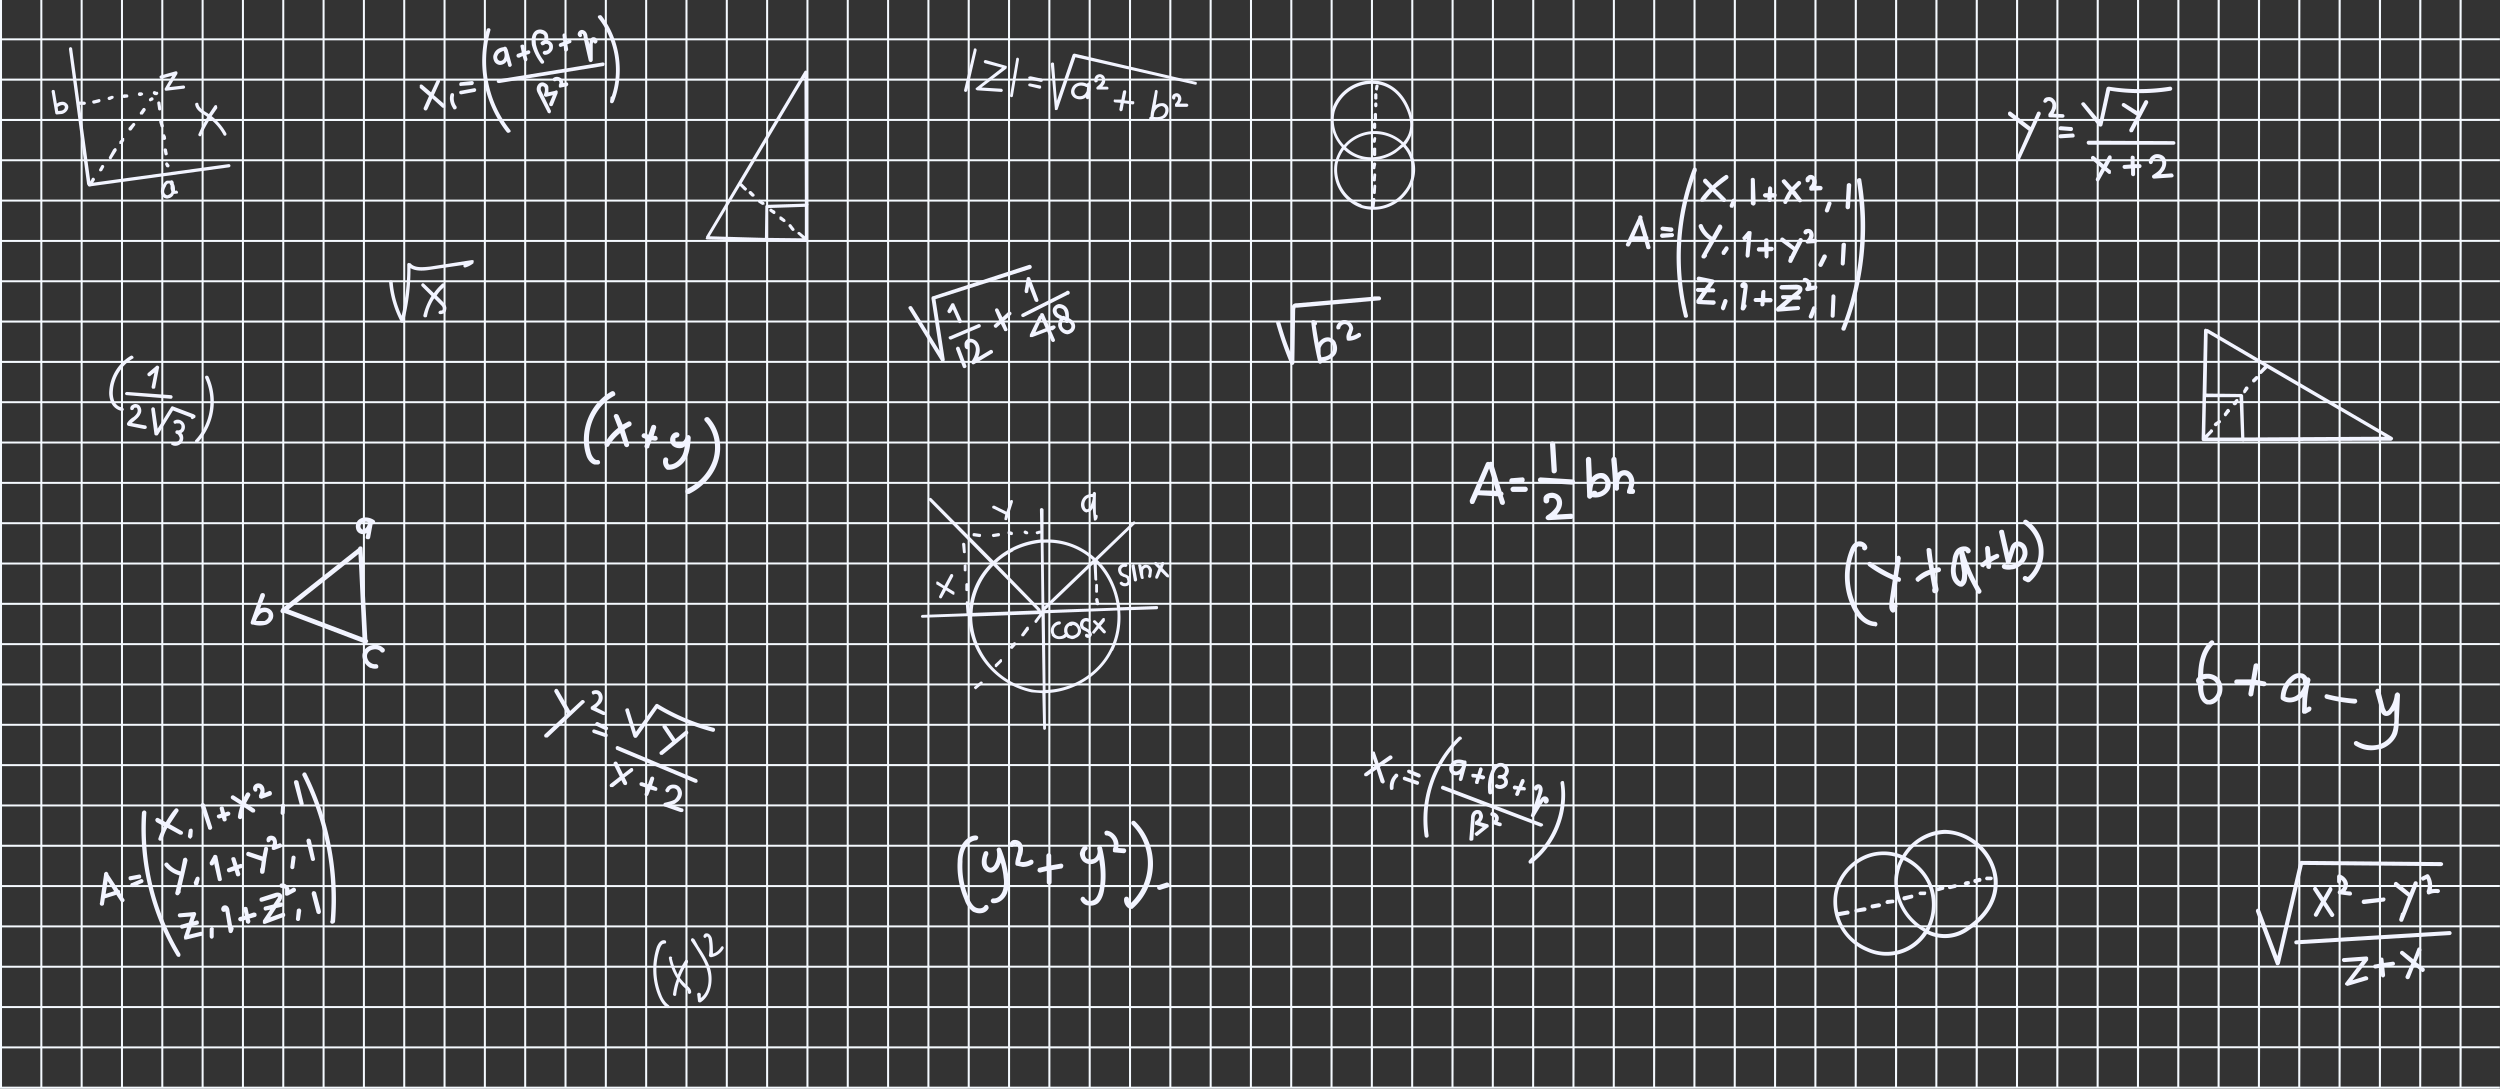<svg xmlns="http://www.w3.org/2000/svg" fill="none" viewBox="0 0 620 270"><rect x="0" y="0" width="620" height="270" fill="#333333" stroke="none"/><path fill="#F5FAFF" d="M.5 0H0v10h10v-.5H.5V0zm0 20H0v10h10v-.5H.5V20zm0 20H0v10h10v-.5H.5V40zm20-40H20v10h10v-.5h-9.5V0zm0 20H20v10h10v-.5h-9.5V20zm0 20H20v10h10v-.5h-9.5V40zm20-40H40v10h10v-.5h-9.5V0zm0 20H40v10h10v-.5h-9.5V20zm0 20H40v10h10v-.5h-9.5V40zm20-40H60v10h10v-.5h-9.5V0zm0 20H60v10h10v-.5h-9.5V20zm0 20H60v10h10v-.5h-9.5V40zm20-40H80v10h10v-.5h-9.5V0zm0 20H80v10h10v-.5h-9.5V20zm0 20H80v10h10v-.5h-9.5V40zm20-40h-.5v10h10v-.5h-9.5V0zm0 20h-.5v10h10v-.5h-9.5V20zm0 20h-.5v10h10v-.5h-9.5V40zM.5 10H0v10h10v-.5H.5V10zm0 20H0v10h10v-.5H.5V30zm0 20H0v10h10v-.5H.5V50zm20-40H20v10h10v-.5h-9.5V10zm0 20H20v10h10v-.5h-9.5V30zm0 20H20v10h10v-.5h-9.5V50zm20-40H40v10h10v-.5h-9.5V10zm0 20H40v10h10v-.5h-9.5V30zm0 20H40v10h10v-.5h-9.5V50zm20-40H60v10h10v-.5h-9.5V10zm0 20H60v10h10v-.5h-9.5V30zm0 20H60v10h10v-.5h-9.5V50zm20-40H80v10h10v-.5h-9.5V10zm0 20H80v10h10v-.5h-9.5V30zm0 20H80v10h10v-.5h-9.5V50zm20-40h-.5v10h10v-.5h-9.5V10zm0 20h-.5v10h10v-.5h-9.5V30zm0 20h-.5v10h10v-.5h-9.5V50zm-90-50H10v10h10v-.5h-9.5V0zm0 20H10v10h10v-.5h-9.5V20zm0 20H10v10h10v-.5h-9.5V40zm20-40H30v10h10v-.5h-9.5V0zm0 20H30v10h10v-.5h-9.5V20zm0 20H30v10h10v-.5h-9.5V40zm20-40H50v10h10v-.5h-9.5V0zm0 20H50v10h10v-.5h-9.5V20zm0 20H50v10h10v-.5h-9.5V40zm20-40H70v10h10v-.5h-9.5V0zm0 20H70v10h10v-.5h-9.5V20zm0 20H70v10h10v-.5h-9.5V40zm20-40H90v10h10v-.5h-9.5V0zm0 20H90v10h10v-.5h-9.5V20zm0 20H90v10h10v-.5h-9.5V40zm20-40h-.5v10h10v-.5h-9.5V0zm0 20h-.5v10h10v-.5h-9.5V20zm0 20h-.5v10h10v-.5h-9.5V40zm-100-30H10v10h10v-.5h-9.5V10zm0 20H10v10h10v-.5h-9.5V30zm0 20H10v10h10v-.5h-9.5V50zm20-40H30v10h10v-.5h-9.5V10zm0 20H30v10h10v-.5h-9.5V30zm0 20H30v10h10v-.5h-9.5V50zm20-40H50v10h10v-.5h-9.5V10zm0 20H50v10h10v-.5h-9.5V30zm0 20H50v10h10v-.5h-9.5V50zm20-40H70v10h10v-.5h-9.5V10zm0 20H70v10h10v-.5h-9.5V30zm0 20H70v10h10v-.5h-9.5V50zm20-40H90v10h10v-.5h-9.5V10zm0 20H90v10h10v-.5h-9.5V30zm0 20H90v10h10v-.5h-9.5V50zm20-40h-.5v10h10v-.5h-9.5V10zm0 20h-.5v10h10v-.5h-9.5V30zm0 20h-.5v10h10v-.5h-9.5V50zM.5 60H0v10h10v-.5H.5V60zm0 20H0v10h10v-.5H.5V80zm0 20H0v10h10v-.5H.5V100zm20-40H20v10h10v-.5h-9.5V60zm0 20H20v10h10v-.5h-9.5V80zm0 20H20v10h10v-.5h-9.5V100zm20-40H40v10h10v-.5h-9.5V60zm0 20H40v10h10v-.5h-9.5V80zm0 20H40v10h10v-.5h-9.5V100zm20-40H60v10h10v-.5h-9.5V60zm0 20H60v10h10v-.5h-9.5V80zm0 20H60v10h10v-.5h-9.5V100zm20-40H80v10h10v-.5h-9.5V60zm0 20H80v10h10v-.5h-9.5V80zm0 20H80v10h10v-.5h-9.5V100zm20-40h-.5v10h10v-.5h-9.5V60zm0 20h-.5v10h10v-.5h-9.5V80zm0 20h-.5v10h10v-.5h-9.5V100zM.5 70H0v10h10v-.5H.5V70zm0 20H0v10h10v-.5H.5V90zm0 20H0v10h10v-.5H.5V110zm20-40H20v10h10v-.5h-9.5V70zm0 20H20v10h10v-.5h-9.5V90zm0 20H20v10h10v-.5h-9.5V110zm20-40H40v10h10v-.5h-9.5V70zm0 20H40v10h10v-.5h-9.5V90zm0 20H40v10h10v-.5h-9.5V110zm20-40H60v10h10v-.5h-9.5V70zm0 20H60v10h10v-.5h-9.5V90zm0 20H60v10h10v-.5h-9.5V110zm20-40H80v10h10v-.5h-9.5V70zm0 20H80v10h10v-.5h-9.5V90zm0 20H80v10h10v-.5h-9.5V110zm20-40h-.5v10h10v-.5h-9.5V70zm0 20h-.5v10h10v-.5h-9.5V90zm0 20h-.5v10h10v-.5h-9.5V110zm-90-50H10v10h10v-.5h-9.5V60zm0 20H10v10h10v-.5h-9.5V80zm0 20H10v10h10v-.5h-9.5V100zm20-40H30v10h10v-.5h-9.5V60zm0 20H30v10h10v-.5h-9.5V80zm0 20H30v10h10v-.5h-9.5V100zm20-40H50v10h10v-.5h-9.5V60zm0 20H50v10h10v-.5h-9.5V80zm0 20H50v10h10v-.5h-9.5V100zm20-40H70v10h10v-.5h-9.5V60zm0 20H70v10h10v-.5h-9.5V80zm0 20H70v10h10v-.5h-9.5V100zm20-40H90v10h10v-.5h-9.5V60zm0 20H90v10h10v-.5h-9.5V80zm0 20H90v10h10v-.5h-9.5V100zm20-40h-.5v10h10v-.5h-9.5V60zm0 20h-.5v10h10v-.5h-9.5V80zm0 20h-.5v10h10v-.5h-9.5V100zm-100-30H10v10h10v-.5h-9.5V70zm0 20H10v10h10v-.5h-9.5V90zm0 20H10v10h10v-.5h-9.5V110zm20-40H30v10h10v-.5h-9.5V70zm0 20H30v10h10v-.5h-9.5V90zm0 20H30v10h10v-.5h-9.5V110zm20-40H50v10h10v-.5h-9.5V70zm0 20H50v10h10v-.5h-9.5V90zm0 20H50v10h10v-.5h-9.5V110zm20-40H70v10h10v-.5h-9.5V70zm0 20H70v10h10v-.5h-9.5V90zm0 20H70v10h10v-.5h-9.5V110zm20-40H90v10h10v-.5h-9.5V70zm0 20H90v10h10v-.5h-9.5V90zm0 20H90v10h10v-.5h-9.5V110zm20-40h-.5v10h10v-.5h-9.5V70zm0 20h-.5v10h10v-.5h-9.5V90zm0 20h-.5v10h10v-.5h-9.5V110zM.5 120H0v10h10v-.5H.5V120zm0 20H0v10h10v-.5H.5V140zm0 20H0v10h10v-.5H.5V160zm20-40H20v10h10v-.5h-9.5V120zm0 20H20v10h10v-.5h-9.5V140zm0 20H20v10h10v-.5h-9.5V160zm20-40H40v10h10v-.5h-9.5V120zm0 20H40v10h10v-.5h-9.5V140zm0 20H40v10h10v-.5h-9.5V160zm20-40H60v10h10v-.5h-9.5V120zm0 20H60v10h10v-.5h-9.5V140zm0 20H60v10h10v-.5h-9.5V160zm20-40H80v10h10v-.5h-9.5V120zm0 20H80v10h10v-.5h-9.5V140zm0 20H80v10h10v-.5h-9.5V160zm20-40h-.5v10h10v-.5h-9.5V120zm0 20h-.5v10h10v-.5h-9.5V140zm0 20h-.5v10h10v-.5h-9.5V160zM.5 130H0v10h10v-.5H.5V130zm0 20H0v10h10v-.5H.5V150zm0 20H0v10h10v-.5H.5V170zm20-40H20v10h10v-.5h-9.5V130zm0 20H20v10h10v-.5h-9.5V150zm0 20H20v10h10v-.5h-9.5V170zm20-40H40v10h10v-.5h-9.5V130zm0 20H40v10h10v-.5h-9.5V150zm0 20H40v10h10v-.5h-9.5V170zm20-40H60v10h10v-.5h-9.5V130zm0 20H60v10h10v-.5h-9.5V150zm0 20H60v10h10v-.5h-9.5V170zm20-40H80v10h10v-.5h-9.5V130zm0 20H80v10h10v-.5h-9.5V150zm0 20H80v10h10v-.5h-9.5V170zm20-40h-.5v10h10v-.5h-9.5V130zm0 20h-.5v10h10v-.5h-9.5V150zm0 20h-.5v10h10v-.5h-9.5V170zm-90-50H10v10h10v-.5h-9.5V120zm0 20H10v10h10v-.5h-9.5V140zm0 20H10v10h10v-.5h-9.5V160zm20-40H30v10h10v-.5h-9.5V120zm0 20H30v10h10v-.5h-9.5V140zm0 20H30v10h10v-.5h-9.5V160zm20-40H50v10h10v-.5h-9.5V120zm0 20H50v10h10v-.5h-9.5V140zm0 20H50v10h10v-.5h-9.5V160zm20-40H70v10h10v-.5h-9.5V120zm0 20H70v10h10v-.5h-9.5V140zm0 20H70v10h10v-.5h-9.5V160zm20-40H90v10h10v-.5h-9.5V120zm0 20H90v10h10v-.5h-9.5V140zm0 20H90v10h10v-.5h-9.5V160zm20-40h-.5v10h10v-.5h-9.5V120zm0 20h-.5v10h10v-.5h-9.5V140zm0 20h-.5v10h10v-.5h-9.5V160zm-100-30H10v10h10v-.5h-9.5V130zm0 20H10v10h10v-.5h-9.5V150zm0 20H10v10h10v-.5h-9.5V170zm20-40H30v10h10v-.5h-9.5V130zm0 20H30v10h10v-.5h-9.5V150zm0 20H30v10h10v-.5h-9.5V170zm20-40H50v10h10v-.5h-9.5V130zm0 20H50v10h10v-.5h-9.5V150zm0 20H50v10h10v-.5h-9.5V170zm20-40H70v10h10v-.5h-9.5V130zm0 20H70v10h10v-.5h-9.5V150zm0 20H70v10h10v-.5h-9.5V170zm20-40H90v10h10v-.5h-9.5V130zm0 20H90v10h10v-.5h-9.5V150zm0 20H90v10h10v-.5h-9.5V170zm20-40h-.5v10h10v-.5h-9.5V130zm0 20h-.5v10h10v-.5h-9.5V150zm0 20h-.5v10h10v-.5h-9.5V170zM.5 180H0v10h10v-.5H.5V180zm0 20H0v10h10v-.5H.5V200zm0 20H0v10h10v-.5H.5V220zm20-40H20v10h10v-.5h-9.5V180zm0 20H20v10h10v-.5h-9.5V200zm0 20H20v10h10v-.5h-9.5V220zm20-40H40v10h10v-.5h-9.5V180zm0 20H40v10h10v-.5h-9.5V200zm0 20H40v10h10v-.5h-9.5V220zm20-40H60v10h10v-.5h-9.5V180zm0 20H60v10h10v-.5h-9.5V200zm0 20H60v10h10v-.5h-9.5V220zm20-40H80v10h10v-.5h-9.5V180zm0 20H80v10h10v-.5h-9.5V200zm0 20H80v10h10v-.5h-9.5V220zm20-40h-.5v10h10v-.5h-9.5V180zm0 20h-.5v10h10v-.5h-9.5V200zm0 20h-.5v10h10v-.5h-9.5V220zM.5 190H0v10h10v-.5H.5V190zm0 20H0v10h10v-.5H.5V210zm0 20H0v10h10v-.5H.5V230zm20-40H20v10h10v-.5h-9.5V190zm0 20H20v10h10v-.5h-9.5V210zm0 20H20v10h10v-.5h-9.5V230zm20-40H40v10h10v-.5h-9.5V190zm0 20H40v10h10v-.5h-9.5V210zm0 20H40v10h10v-.5h-9.5V230zm20-40H60v10h10v-.5h-9.5V190zm0 20H60v10h10v-.5h-9.5V210zm0 20H60v10h10v-.5h-9.5V230zm20-40H80v10h10v-.5h-9.5V190zm0 20H80v10h10v-.5h-9.5V210zm0 20H80v10h10v-.5h-9.5V230zm20-40h-.5v10h10v-.5h-9.5V190zm0 20h-.5v10h10v-.5h-9.5V210zm0 20h-.5v10h10v-.5h-9.5V230zm-90-50H10v10h10v-.5h-9.5V180zm0 20H10v10h10v-.5h-9.5V200zm0 20H10v10h10v-.5h-9.5V220zm20-40H30v10h10v-.5h-9.5V180zm0 20H30v10h10v-.5h-9.5V200zm0 20H30v10h10v-.5h-9.5V220zm20-40H50v10h10v-.5h-9.5V180zm0 20H50v10h10v-.5h-9.5V200zm0 20H50v10h10v-.5h-9.5V220zm20-40H70v10h10v-.5h-9.5V180zm0 20H70v10h10v-.5h-9.5V200zm0 20H70v10h10v-.5h-9.5V220zm20-40H90v10h10v-.5h-9.5V180zm0 20H90v10h10v-.5h-9.5V200zm0 20H90v10h10v-.5h-9.5V220zm20-40h-.5v10h10v-.5h-9.5V180zm0 20h-.5v10h10v-.5h-9.5V200zm0 20h-.5v10h10v-.5h-9.5V220zm-100-30H10v10h10v-.5h-9.5V190zm0 20H10v10h10v-.5h-9.5V210zm0 20H10v10h10v-.5h-9.5V230zm20-40H30v10h10v-.5h-9.5V190zm0 20H30v10h10v-.5h-9.5V210zm0 20H30v10h10v-.5h-9.5V230zm20-40H50v10h10v-.5h-9.5V190zm0 20H50v10h10v-.5h-9.5V210zm0 20H50v10h10v-.5h-9.5V230zm20-40H70v10h10v-.5h-9.5V190zm0 20H70v10h10v-.5h-9.5V210zm0 20H70v10h10v-.5h-9.5V230zm20-40H90v10h10v-.5h-9.5V190zm0 20H90v10h10v-.5h-9.5V210zm0 20H90v10h10v-.5h-9.5V230zm20-40h-.5v10h10v-.5h-9.5V190zm0 20h-.5v10h10v-.5h-9.5V210zm0 20h-.5v10h10v-.5h-9.5V230zm10-230h-.5v10h10v-.5h-9.5V0zm0 20h-.5v10h10v-.5h-9.5V20zm0 20h-.5v10h10v-.5h-9.5V40zm20-40h-.5v10h10v-.5h-9.5V0zm0 20h-.5v10h10v-.5h-9.5V20zm0 20h-.5v10h10v-.5h-9.5V40zm20-40h-.5v10h10v-.5h-9.5V0zm0 20h-.5v10h10v-.5h-9.5V20zm0 20h-.5v10h10v-.5h-9.5V40zm20-40h-.5v10h10v-.5h-9.5V0zm0 20h-.5v10h10v-.5h-9.5V20zm0 20h-.5v10h10v-.5h-9.5V40zm20-40h-.5v10h10v-.5h-9.5V0zm0 20h-.5v10h10v-.5h-9.5V20zm0 20h-.5v10h10v-.5h-9.5V40zm20-40h-.5v10h10v-.5h-9.5V0zm0 20h-.5v10h10v-.5h-9.5V20zm0 20h-.5v10h10v-.5h-9.5V40zm-100-30h-.5v10h10v-.5h-9.5V10zm0 20h-.5v10h10v-.5h-9.5V30zm0 20h-.5v10h10v-.5h-9.5V50zm20-40h-.5v10h10v-.5h-9.5V10zm0 20h-.5v10h10v-.5h-9.5V30zm0 20h-.5v10h10v-.5h-9.5V50zm20-40h-.5v10h10v-.5h-9.5V10zm0 20h-.5v10h10v-.5h-9.5V30zm0 20h-.5v10h10v-.5h-9.5V50zm20-40h-.5v10h10v-.5h-9.5V10zm0 20h-.5v10h10v-.5h-9.5V30zm0 20h-.5v10h10v-.5h-9.5V50zm20-40h-.5v10h10v-.5h-9.5V10zm0 20h-.5v10h10v-.5h-9.5V30zm0 20h-.5v10h10v-.5h-9.5V50zm20-40h-.5v10h10v-.5h-9.5V10zm0 20h-.5v10h10v-.5h-9.5V30zm0 20h-.5v10h10v-.5h-9.5V50zm-90-50h-.5v10h10v-.5h-9.5V0zm0 20h-.5v10h10v-.5h-9.5V20zm0 20h-.5v10h10v-.5h-9.5V40zm20-40h-.5v10h10v-.5h-9.5V0zm0 20h-.5v10h10v-.5h-9.5V20zm0 20h-.5v10h10v-.5h-9.5V40zm20-40h-.5v10h10v-.5h-9.5V0zm0 20h-.5v10h10v-.5h-9.5V20zm0 20h-.5v10h10v-.5h-9.5V40zm20-40h-.5v10h10v-.5h-9.5V0zm0 20h-.5v10h10v-.5h-9.5V20zm0 20h-.5v10h10v-.5h-9.5V40zm20-40h-.5v10h10v-.5h-9.5V0zm0 20h-.5v10h10v-.5h-9.5V20zm0 20h-.5v10h10v-.5h-9.5V40zm20-40h-.5v10h10v-.5h-9.5V0zm0 20h-.5v10h10v-.5h-9.5V20zm0 20h-.5v10h10v-.5h-9.5V40zm-100-30h-.5v10h10v-.5h-9.5V10zm0 20h-.5v10h10v-.5h-9.5V30zm0 20h-.5v10h10v-.5h-9.5V50zm20-40h-.5v10h10v-.5h-9.5V10zm0 20h-.5v10h10v-.5h-9.5V30zm0 20h-.5v10h10v-.5h-9.5V50zm20-40h-.5v10h10v-.5h-9.5V10zm0 20h-.5v10h10v-.5h-9.5V30zm0 20h-.5v10h10v-.5h-9.5V50zm20-40h-.5v10h10v-.5h-9.5V10zm0 20h-.5v10h10v-.5h-9.5V30zm0 20h-.5v10h10v-.5h-9.5V50zm20-40h-.5v10h10v-.5h-9.5V10zm0 20h-.5v10h10v-.5h-9.5V30zm0 20h-.5v10h10v-.5h-9.5V50zm20-40h-.5v10h10v-.5h-9.5V10zm0 20h-.5v10h10v-.5h-9.5V30zm0 20h-.5v10h10v-.5h-9.5V50zm-110 10h-.5v10h10v-.5h-9.5V60zm0 20h-.5v10h10v-.5h-9.5V80zm0 20h-.5v10h10v-.5h-9.5V100zm20-40h-.5v10h10v-.5h-9.5V60zm0 20h-.5v10h10v-.5h-9.5V80zm0 20h-.5v10h10v-.5h-9.5V100zm20-40h-.5v10h10v-.5h-9.5V60zm0 20h-.5v10h10v-.5h-9.5V80zm0 20h-.5v10h10v-.5h-9.5V100zm20-40h-.5v10h10v-.5h-9.5V60zm0 20h-.5v10h10v-.5h-9.5V80zm0 20h-.5v10h10v-.5h-9.5V100zm20-40h-.5v10h10v-.5h-9.5V60zm0 20h-.5v10h10v-.5h-9.5V80zm0 20h-.5v10h10v-.5h-9.5V100zm20-40h-.5v10h10v-.5h-9.5V60zm0 20h-.5v10h10v-.5h-9.5V80zm0 20h-.5v10h10v-.5h-9.5V100zm-100-30h-.5v10h10v-.5h-9.5V70zm0 20h-.5v10h10v-.5h-9.5V90zm0 20h-.5v10h10v-.5h-9.5V110zm20-40h-.5v10h10v-.5h-9.5V70zm0 20h-.5v10h10v-.5h-9.5V90zm0 20h-.5v10h10v-.5h-9.5V110zm20-40h-.5v10h10v-.5h-9.5V70zm0 20h-.5v10h10v-.5h-9.5V90zm0 20h-.5v10h10v-.5h-9.5V110zm20-40h-.5v10h10v-.5h-9.5V70zm0 20h-.5v10h10v-.5h-9.5V90zm0 20h-.5v10h10v-.5h-9.5V110zm20-40h-.5v10h10v-.5h-9.5V70zm0 20h-.5v10h10v-.5h-9.5V90zm0 20h-.5v10h10v-.5h-9.5V110zm20-40h-.5v10h10v-.5h-9.5V70zm0 20h-.5v10h10v-.5h-9.5V90zm0 20h-.5v10h10v-.5h-9.5V110zm-90-50h-.5v10h10v-.5h-9.5V60zm0 20h-.5v10h10v-.5h-9.5V80zm0 20h-.5v10h10v-.5h-9.5V100zm20-40h-.5v10h10v-.5h-9.5V60zm0 20h-.5v10h10v-.5h-9.5V80zm0 20h-.5v10h10v-.5h-9.5V100zm20-40h-.5v10h10v-.5h-9.5V60zm0 20h-.5v10h10v-.5h-9.5V80zm0 20h-.5v10h10v-.5h-9.5V100zm20-40h-.5v10h10v-.5h-9.5V60zm0 20h-.5v10h10v-.5h-9.5V80zm0 20h-.5v10h10v-.5h-9.5V100zm20-40h-.5v10h10v-.5h-9.5V60zm0 20h-.5v10h10v-.5h-9.5V80zm0 20h-.5v10h10v-.5h-9.5V100zm20-40h-.5v10h10v-.5h-9.5V60zm0 20h-.5v10h10v-.5h-9.5V80zm0 20h-.5v10h10v-.5h-9.5V100zm-100-30h-.5v10h10v-.5h-9.5V70zm0 20h-.5v10h10v-.5h-9.5V90zm0 20h-.5v10h10v-.5h-9.5V110zm20-40h-.5v10h10v-.5h-9.5V70zm0 20h-.5v10h10v-.5h-9.5V90zm0 20h-.5v10h10v-.5h-9.5V110zm20-40h-.5v10h10v-.5h-9.5V70zm0 20h-.5v10h10v-.5h-9.5V90zm0 20h-.5v10h10v-.5h-9.5V110zm20-40h-.5v10h10v-.5h-9.5V70zm0 20h-.5v10h10v-.5h-9.5V90zm0 20h-.5v10h10v-.5h-9.5V110zm20-40h-.5v10h10v-.5h-9.5V70zm0 20h-.5v10h10v-.5h-9.5V90zm0 20h-.5v10h10v-.5h-9.5V110zm20-40h-.5v10h10v-.5h-9.5V70zm0 20h-.5v10h10v-.5h-9.5V90zm0 20h-.5v10h10v-.5h-9.5V110zm-110 10h-.5v10h10v-.5h-9.5V120zm0 20h-.5v10h10v-.5h-9.5V140zm0 20h-.5v10h10v-.5h-9.5V160zm20-40h-.5v10h10v-.5h-9.5V120zm0 20h-.5v10h10v-.5h-9.5V140zm0 20h-.5v10h10v-.5h-9.5V160zm20-40h-.5v10h10v-.5h-9.5V120zm0 20h-.5v10h10v-.5h-9.5V140zm0 20h-.5v10h10v-.5h-9.5V160zm20-40h-.5v10h10v-.5h-9.5V120zm0 20h-.5v10h10v-.5h-9.5V140zm0 20h-.5v10h10v-.5h-9.5V160zm20-40h-.5v10h10v-.5h-9.5V120zm0 20h-.5v10h10v-.5h-9.5V140zm0 20h-.5v10h10v-.5h-9.5V160zm20-40h-.5v10h10v-.5h-9.5V120zm0 20h-.5v10h10v-.5h-9.5V140zm0 20h-.5v10h10v-.5h-9.5V160zm-100-30h-.5v10h10v-.5h-9.5V130zm0 20h-.5v10h10v-.5h-9.5V150zm0 20h-.5v10h10v-.5h-9.5V170zm20-40h-.5v10h10v-.5h-9.5V130zm0 20h-.5v10h10v-.5h-9.5V150zm0 20h-.5v10h10v-.5h-9.5V170zm20-40h-.5v10h10v-.5h-9.5V130zm0 20h-.5v10h10v-.5h-9.5V150zm0 20h-.5v10h10v-.5h-9.5V170zm20-40h-.5v10h10v-.5h-9.5V130zm0 20h-.5v10h10v-.5h-9.5V150zm0 20h-.5v10h10v-.5h-9.5V170zm20-40h-.5v10h10v-.5h-9.5V130zm0 20h-.5v10h10v-.5h-9.5V150zm0 20h-.5v10h10v-.5h-9.5V170zm20-40h-.5v10h10v-.5h-9.5V130zm0 20h-.5v10h10v-.5h-9.5V150zm0 20h-.5v10h10v-.5h-9.5V170zm-90-50h-.5v10h10v-.5h-9.5V120zm0 20h-.5v10h10v-.5h-9.5V140zm0 20h-.5v10h10v-.5h-9.5V160zm20-40h-.5v10h10v-.5h-9.5V120zm0 20h-.5v10h10v-.5h-9.5V140zm0 20h-.5v10h10v-.5h-9.5V160zm20-40h-.5v10h10v-.5h-9.5V120zm0 20h-.5v10h10v-.5h-9.5V140zm0 20h-.5v10h10v-.5h-9.5V160zm20-40h-.5v10h10v-.5h-9.5V120zm0 20h-.5v10h10v-.5h-9.5V140zm0 20h-.5v10h10v-.5h-9.5V160zm20-40h-.5v10h10v-.5h-9.5V120zm0 20h-.5v10h10v-.5h-9.5V140zm0 20h-.5v10h10v-.5h-9.5V160zm20-40h-.5v10h10v-.5h-9.5V120zm0 20h-.5v10h10v-.5h-9.5V140zm0 20h-.5v10h10v-.5h-9.5V160zm-100-30h-.5v10h10v-.5h-9.5V130zm0 20h-.5v10h10v-.5h-9.5V150zm0 20h-.5v10h10v-.5h-9.5V170zm20-40h-.5v10h10v-.5h-9.5V130zm0 20h-.5v10h10v-.5h-9.5V150zm0 20h-.5v10h10v-.5h-9.5V170zm20-40h-.5v10h10v-.5h-9.5V130zm0 20h-.5v10h10v-.5h-9.5V150zm0 20h-.5v10h10v-.5h-9.5V170zm20-40h-.5v10h10v-.5h-9.5V130zm0 20h-.5v10h10v-.5h-9.5V150zm0 20h-.5v10h10v-.5h-9.5V170zm20-40h-.5v10h10v-.5h-9.5V130zm0 20h-.5v10h10v-.5h-9.5V150zm0 20h-.5v10h10v-.5h-9.5V170zm20-40h-.5v10h10v-.5h-9.5V130zm0 20h-.5v10h10v-.5h-9.5V150zm0 20h-.5v10h10v-.5h-9.5V170zm-110 10h-.5v10h10v-.5h-9.5V180zm0 20h-.5v10h10v-.5h-9.5V200zm0 20h-.5v10h10v-.5h-9.5V220zm20-40h-.5v10h10v-.5h-9.5V180zm0 20h-.5v10h10v-.5h-9.5V200zm0 20h-.5v10h10v-.5h-9.5V220zm20-40h-.5v10h10v-.5h-9.5V180zm0 20h-.5v10h10v-.5h-9.5V200zm0 20h-.5v10h10v-.5h-9.5V220zm20-40h-.5v10h10v-.5h-9.5V180zm0 20h-.5v10h10v-.5h-9.5V200zm0 20h-.5v10h10v-.5h-9.5V220zm20-40h-.5v10h10v-.5h-9.5V180zm0 20h-.5v10h10v-.5h-9.5V200zm0 20h-.5v10h10v-.5h-9.5V220zm20-40h-.5v10h10v-.5h-9.5V180zm0 20h-.5v10h10v-.5h-9.5V200zm0 20h-.5v10h10v-.5h-9.5V220zm-100-30h-.5v10h10v-.5h-9.5V190zm0 20h-.5v10h10v-.5h-9.5V210zm0 20h-.5v10h10v-.5h-9.5V230zm20-40h-.5v10h10v-.5h-9.5V190zm0 20h-.5v10h10v-.5h-9.5V210zm0 20h-.5v10h10v-.5h-9.5V230zm20-40h-.5v10h10v-.5h-9.5V190zm0 20h-.5v10h10v-.5h-9.5V210zm0 20h-.5v10h10v-.5h-9.5V230zm20-40h-.5v10h10v-.5h-9.5V190zm0 20h-.5v10h10v-.5h-9.5V210zm0 20h-.5v10h10v-.5h-9.5V230zm20-40h-.5v10h10v-.5h-9.5V190zm0 20h-.5v10h10v-.5h-9.5V210zm0 20h-.5v10h10v-.5h-9.5V230zm20-40h-.5v10h10v-.5h-9.5V190zm0 20h-.5v10h10v-.5h-9.5V210zm0 20h-.5v10h10v-.5h-9.5V230zm-90-50h-.5v10h10v-.5h-9.5V180zm0 20h-.5v10h10v-.5h-9.5V200zm0 20h-.5v10h10v-.5h-9.5V220zm20-40h-.5v10h10v-.5h-9.5V180zm0 20h-.5v10h10v-.5h-9.5V200zm0 20h-.5v10h10v-.5h-9.5V220zm20-40h-.5v10h10v-.5h-9.5V180zm0 20h-.5v10h10v-.5h-9.5V200zm0 20h-.5v10h10v-.5h-9.5V220zm20-40h-.5v10h10v-.5h-9.5V180zm0 20h-.5v10h10v-.5h-9.5V200zm0 20h-.5v10h10v-.5h-9.5V220zm20-40h-.5v10h10v-.5h-9.5V180zm0 20h-.5v10h10v-.5h-9.5V200zm0 20h-.5v10h10v-.5h-9.5V220zm20-40h-.5v10h10v-.5h-9.5V180zm0 20h-.5v10h10v-.5h-9.5V200zm0 20h-.5v10h10v-.5h-9.5V220zm-100-30h-.5v10h10v-.5h-9.5V190zm0 20h-.5v10h10v-.5h-9.5V210zm0 20h-.5v10h10v-.5h-9.5V230zm20-40h-.5v10h10v-.5h-9.5V190zm0 20h-.5v10h10v-.5h-9.5V210zm0 20h-.5v10h10v-.5h-9.5V230zm20-40h-.5v10h10v-.5h-9.5V190zm0 20h-.5v10h10v-.5h-9.5V210zm0 20h-.5v10h10v-.5h-9.5V230zm20-40h-.5v10h10v-.5h-9.5V190zm0 20h-.5v10h10v-.5h-9.5V210zm0 20h-.5v10h10v-.5h-9.5V230zm20-40h-.5v10h10v-.5h-9.5V190zm0 20h-.5v10h10v-.5h-9.5V210zm0 20h-.5v10h10v-.5h-9.5V230zm20-40h-.5v10h10v-.5h-9.5V190zm0 20h-.5v10h10v-.5h-9.5V210zm0 20h-.5v10h10v-.5h-9.5V230zm10-230h-.5v10h10v-.5h-9.5V0zm0 20h-.5v10h10v-.5h-9.5V20zm0 20h-.5v10h10v-.5h-9.5V40zm20-40h-.5v10h10v-.5h-9.5V0zm0 20h-.5v10h10v-.5h-9.5V20zm0 20h-.5v10h10v-.5h-9.5V40zm20-40h-.5v10h10v-.5h-9.5V0zm0 20h-.5v10h10v-.5h-9.5V20zm0 20h-.5v10h10v-.5h-9.5V40zm20-40h-.5v10h10v-.5h-9.5V0zm0 20h-.5v10h10v-.5h-9.5V20zm0 20h-.5v10h10v-.5h-9.5V40zm-60-30h-.5v10h10v-.5h-9.5V10zm0 20h-.5v10h10v-.5h-9.5V30zm0 20h-.5v10h10v-.5h-9.5V50zm20-40h-.5v10h10v-.5h-9.5V10zm0 20h-.5v10h10v-.5h-9.5V30zm0 20h-.5v10h10v-.5h-9.5V50zm20-40h-.5v10h10v-.5h-9.5V10zm0 20h-.5v10h10v-.5h-9.5V30zm0 20h-.5v10h10v-.5h-9.5V50zm20-40h-.5v10h10v-.5h-9.5V10zm0 20h-.5v10h10v-.5h-9.5V30zm0 20h-.5v10h10v-.5h-9.5V50zm-50-50h-.5v10h10v-.5h-9.5V0zm0 20h-.5v10h10v-.5h-9.5V20zm0 20h-.5v10h10v-.5h-9.5V40zm20-40h-.5v10h10v-.5h-9.5V0zm0 20h-.5v10h10v-.5h-9.5V20zm0 20h-.5v10h10v-.5h-9.5V40zm20-40h-.5v10h10v-.5h-9.5V0zm0 20h-.5v10h10v-.5h-9.5V20zm0 20h-.5v10h10v-.5h-9.5V40zm-40-30h-.5v10h10v-.5h-9.5V10zm0 20h-.5v10h10v-.5h-9.5V30zm0 20h-.5v10h10v-.5h-9.5V50zm20-40h-.5v10h10v-.5h-9.5V10zm0 20h-.5v10h10v-.5h-9.5V30zm0 20h-.5v10h10v-.5h-9.5V50zm20-40h-.5v10h10v-.5h-9.5V10zm0 20h-.5v10h10v-.5h-9.5V30zm0 20h-.5v10h10v-.5h-9.5V50zm-50 10h-.5v10h10v-.5h-9.5V60zm0 20h-.5v10h10v-.5h-9.5V80zm0 20h-.5v10h10v-.5h-9.5V100zm20-40h-.5v10h10v-.5h-9.5V60zm0 20h-.5v10h10v-.5h-9.5V80zm0 20h-.5v10h10v-.5h-9.5V100zm20-40h-.5v10h10v-.5h-9.5V60zm0 20h-.5v10h10v-.5h-9.5V80zm0 20h-.5v10h10v-.5h-9.5V100zm20-40h-.5v10h10v-.5h-9.5V60zm0 20h-.5v10h10v-.5h-9.5V80zm0 20h-.5v10h10v-.5h-9.5V100zm-60-30h-.5v10h10v-.5h-9.5V70zm0 20h-.5v10h10v-.5h-9.5V90zm0 20h-.5v10h10v-.5h-9.5V110zm20-40h-.5v10h10v-.5h-9.5V70zm0 20h-.5v10h10v-.5h-9.5V90zm0 20h-.5v10h10v-.5h-9.5V110zm20-40h-.5v10h10v-.5h-9.5V70zm0 20h-.5v10h10v-.5h-9.5V90zm0 20h-.5v10h10v-.5h-9.5V110zm20-40h-.5v10h10v-.5h-9.5V70zm0 20h-.5v10h10v-.5h-9.5V90zm0 20h-.5v10h10v-.5h-9.5V110zm-50-50h-.5v10h10v-.5h-9.5V60zm0 20h-.5v10h10v-.5h-9.5V80zm0 20h-.5v10h10v-.5h-9.5V100zm20-40h-.5v10h10v-.5h-9.5V60zm0 20h-.5v10h10v-.5h-9.5V80zm0 20h-.5v10h10v-.5h-9.5V100zm20-40h-.5v10h10v-.5h-9.5V60zm0 20h-.5v10h10v-.5h-9.5V80zm0 20h-.5v10h10v-.5h-9.5V100zm-40-30h-.5v10h10v-.5h-9.5V70zm0 20h-.5v10h10v-.5h-9.5V90zm0 20h-.5v10h10v-.5h-9.5V110zm20-40h-.5v10h10v-.5h-9.5V70zm0 20h-.5v10h10v-.5h-9.5V90zm0 20h-.5v10h10v-.5h-9.5V110zm20-40h-.5v10h10v-.5h-9.5V70zm0 20h-.5v10h10v-.5h-9.5V90zm0 20h-.5v10h10v-.5h-9.5V110zm-50 10h-.5v10h10v-.5h-9.5V120zm0 20h-.5v10h10v-.5h-9.5V140zm0 20h-.5v10h10v-.5h-9.5V160zm20-40h-.5v10h10v-.5h-9.5V120zm0 20h-.5v10h10v-.5h-9.5V140zm0 20h-.5v10h10v-.5h-9.5V160zm20-40h-.5v10h10v-.5h-9.5V120zm0 20h-.5v10h10v-.5h-9.5V140zm0 20h-.5v10h10v-.5h-9.5V160zm20-40h-.5v10h10v-.5h-9.5V120zm0 20h-.5v10h10v-.5h-9.5V140zm0 20h-.5v10h10v-.5h-9.5V160zm-60-30h-.5v10h10v-.5h-9.5V130zm0 20h-.5v10h10v-.5h-9.5V150zm0 20h-.5v10h10v-.5h-9.5V170zm20-40h-.5v10h10v-.5h-9.5V130zm0 20h-.5v10h10v-.5h-9.5V150zm0 20h-.5v10h10v-.5h-9.5V170zm20-40h-.5v10h10v-.5h-9.5V130zm0 20h-.5v10h10v-.5h-9.5V150zm0 20h-.5v10h10v-.5h-9.5V170zm20-40h-.5v10h10v-.5h-9.5V130zm0 20h-.5v10h10v-.5h-9.5V150zm0 20h-.5v10h10v-.5h-9.5V170zm-50-50h-.5v10h10v-.5h-9.5V120zm0 20h-.5v10h10v-.5h-9.5V140zm0 20h-.5v10h10v-.5h-9.5V160zm20-40h-.5v10h10v-.5h-9.5V120zm0 20h-.5v10h10v-.5h-9.5V140zm0 20h-.5v10h10v-.5h-9.5V160zm20-40h-.5v10h10v-.5h-9.5V120zm0 20h-.5v10h10v-.5h-9.5V140zm0 20h-.5v10h10v-.5h-9.5V160zm-40-30h-.5v10h10v-.5h-9.5V130zm0 20h-.5v10h10v-.5h-9.5V150zm0 20h-.5v10h10v-.5h-9.5V170zm20-40h-.5v10h10v-.5h-9.5V130zm0 20h-.5v10h10v-.5h-9.5V150zm0 20h-.5v10h10v-.5h-9.5V170zm20-40h-.5v10h10v-.5h-9.5V130zm0 20h-.5v10h10v-.5h-9.5V150zm0 20h-.5v10h10v-.5h-9.5V170zm-50 10h-.5v10h10v-.5h-9.5V180zm0 20h-.5v10h10v-.5h-9.5V200zm0 20h-.5v10h10v-.5h-9.5V220zm20-40h-.5v10h10v-.5h-9.5V180zm0 20h-.5v10h10v-.5h-9.5V200zm0 20h-.5v10h10v-.5h-9.5V220zm20-40h-.5v10h10v-.5h-9.5V180zm0 20h-.5v10h10v-.5h-9.5V200zm0 20h-.5v10h10v-.5h-9.5V220zm20-40h-.5v10h10v-.5h-9.5V180zm0 20h-.5v10h10v-.5h-9.5V200zm0 20h-.5v10h10v-.5h-9.5V220zm-60-30h-.5v10h10v-.5h-9.5V190zm0 20h-.5v10h10v-.5h-9.5V210zm0 20h-.5v10h10v-.5h-9.5V230zm20-40h-.5v10h10v-.5h-9.5V190zm0 20h-.5v10h10v-.5h-9.5V210zm0 20h-.5v10h10v-.5h-9.5V230zm20-40h-.5v10h10v-.5h-9.5V190zm0 20h-.5v10h10v-.5h-9.5V210zm0 20h-.5v10h10v-.5h-9.5V230zm20-40h-.5v10h10v-.5h-9.5V190zm0 20h-.5v10h10v-.5h-9.5V210zm0 20h-.5v10h10v-.5h-9.5V230zm-50-50h-.5v10h10v-.5h-9.5V180zm0 20h-.5v10h10v-.5h-9.5V200zm0 20h-.5v10h10v-.5h-9.5V220zm20-40h-.5v10h10v-.5h-9.5V180zm0 20h-.5v10h10v-.5h-9.5V200zm0 20h-.5v10h10v-.5h-9.5V220zm20-40h-.5v10h10v-.5h-9.5V180zm0 20h-.5v10h10v-.5h-9.5V200zm0 20h-.5v10h10v-.5h-9.5V220zm-40-30h-.5v10h10v-.5h-9.5V190zm0 20h-.5v10h10v-.5h-9.5V210zm0 20h-.5v10h10v-.5h-9.5V230zm20-40h-.5v10h10v-.5h-9.5V190zm0 20h-.5v10h10v-.5h-9.5V210zm0 20h-.5v10h10v-.5h-9.5V230zm20-40h-.5v10h10v-.5h-9.5V190zm0 20h-.5v10h10v-.5h-9.5V210zm0 20h-.5v10h10v-.5h-9.5V230zM.5 240H0v10h10v-.5H.5V240zm0 20H0v10h10v-.5H.5V260zm20-20H20v10h10v-.5h-9.5V240zm0 20H20v10h10v-.5h-9.5V260zm20-20H40v10h10v-.5h-9.5V240zm0 20H40v10h10v-.5h-9.5V260zm20-20H60v10h10v-.5h-9.5V240zm0 20H60v10h10v-.5h-9.5V260zm20-20H80v10h10v-.5h-9.5V240zm0 20H80v10h10v-.5h-9.5V260zm20-20h-.5v10h10v-.5h-9.5V240zm0 20h-.5v10h10v-.5h-9.5V260zM.5 250H0v10h10v-.5H.5V250zm20 0H20v10h10v-.5h-9.5V250zm20 0H40v10h10v-.5h-9.5V250zm20 0H60v10h10v-.5h-9.5V250zm20 0H80v10h10v-.5h-9.5V250zm20 0h-.5v10h10v-.5h-9.5V250zm-90-10H10v10h10v-.5h-9.5V240zm0 20H10v10h10v-.5h-9.5V260zm20-20H30v10h10v-.5h-9.5V240zm0 20H30v10h10v-.5h-9.5V260zm20-20H50v10h10v-.5h-9.5V240zm0 20H50v10h10v-.5h-9.5V260zm20-20H70v10h10v-.5h-9.5V240zm0 20H70v10h10v-.5h-9.5V260zm20-20H90v10h10v-.5h-9.5V240zm0 20H90v10h10v-.5h-9.5V260zm20-20h-.5v10h10v-.5h-9.5V240zm0 20h-.5v10h10v-.5h-9.5V260zm-100-10H10v10h10v-.5h-9.5V250zm20 0H30v10h10v-.5h-9.5V250zm20 0H50v10h10v-.5h-9.5V250zm20 0H70v10h10v-.5h-9.5V250zm20 0H90v10h10v-.5h-9.5V250zm20 0h-.5v10h10v-.5h-9.5V250zm10-10h-.5v10h10v-.5h-9.5V240zm0 20h-.5v10h10v-.5h-9.5V260zm20-20h-.5v10h10v-.5h-9.5V240zm0 20h-.5v10h10v-.5h-9.5V260zm20-20h-.5v10h10v-.5h-9.5V240zm0 20h-.5v10h10v-.5h-9.5V260zm20-20h-.5v10h10v-.5h-9.5V240zm0 20h-.5v10h10v-.5h-9.5V260zm20-20h-.5v10h10v-.5h-9.5V240zm0 20h-.5v10h10v-.5h-9.5V260zm20-20h-.5v10h10v-.5h-9.5V240zm0 20h-.5v10h10v-.5h-9.5V260zm-100-10h-.5v10h10v-.5h-9.5V250zm20 0h-.5v10h10v-.5h-9.5V250zm20 0h-.5v10h10v-.5h-9.5V250zm20 0h-.5v10h10v-.5h-9.5V250zm20 0h-.5v10h10v-.5h-9.5V250zm20 0h-.5v10h10v-.5h-9.5V250zm-90-10h-.5v10h10v-.5h-9.5V240zm0 20h-.5v10h10v-.5h-9.5V260zm20-20h-.5v10h10v-.5h-9.5V240zm0 20h-.5v10h10v-.5h-9.5V260zm20-20h-.5v10h10v-.5h-9.5V240zm0 20h-.5v10h10v-.5h-9.5V260zm20-20h-.5v10h10v-.5h-9.5V240zm0 20h-.5v10h10v-.5h-9.5V260zm20-20h-.5v10h10v-.5h-9.5V240zm0 20h-.5v10h10v-.5h-9.5V260zm20-20h-.5v10h10v-.5h-9.5V240zm0 20h-.5v10h10v-.5h-9.5V260zm-100-10h-.5v10h10v-.5h-9.5V250zm20 0h-.5v10h10v-.5h-9.5V250zm20 0h-.5v10h10v-.5h-9.5V250zm20 0h-.5v10h10v-.5h-9.5V250zm20 0h-.5v10h10v-.5h-9.5V250zm20 0h-.5v10h10v-.5h-9.5V250zm10-10h-.5v10h10v-.5h-9.5V240zm0 20h-.5v10h10v-.5h-9.5V260zm20-20h-.5v10h10v-.5h-9.5V240zm0 20h-.5v10h10v-.5h-9.5V260zm20-20h-.5v10h10v-.5h-9.5V240zm0 20h-.5v10h10v-.5h-9.5V260zm20-20h-.5v10h10v-.5h-9.5V240zm0 20h-.5v10h10v-.5h-9.5V260zm-60-10h-.5v10h10v-.5h-9.5V250zm20 0h-.5v10h10v-.5h-9.5V250zm20 0h-.5v10h10v-.5h-9.5V250zm20 0h-.5v10h10v-.5h-9.5V250zm-50-10h-.5v10h10v-.5h-9.5V240zm0 20h-.5v10h10v-.5h-9.5V260zm20-20h-.5v10h10v-.5h-9.5V240zm0 20h-.5v10h10v-.5h-9.5V260zm20-20h-.5v10h10v-.5h-9.5V240zm0 20h-.5v10h10v-.5h-9.5V260zm-40-10h-.5v10h10v-.5h-9.5V250zm20 0h-.5v10h10v-.5h-9.5V250zm20 0h-.5v10h10v-.5h-9.5V250zm20-250h-.5v10h10v-.5h-9.5V0zm0 20h-.5v10h10v-.5h-9.5V20zm0 20h-.5v10h10v-.5h-9.5V40zm20-40h-.5v10h10v-.5h-9.5V0zm0 20h-.5v10h10v-.5h-9.5V20zm0 20h-.5v10h10v-.5h-9.5V40zm20-40h-.5v10h10v-.5h-9.5V0zm0 20h-.5v10h10v-.5h-9.5V20zm0 20h-.5v10h10v-.5h-9.5V40zm20-40h-.5v10h10v-.5h-9.5V0zm0 20h-.5v10h10v-.5h-9.5V20zm0 20h-.5v10h10v-.5h-9.5V40zm20-40h-.5v10h10v-.5h-9.5V0zm0 20h-.5v10h10v-.5h-9.5V20zm0 20h-.5v10h10v-.5h-9.5V40zm20-40h-.5v10h10v-.5h-9.5V0zm0 20h-.5v10h10v-.5h-9.5V20zm0 20h-.5v10h10v-.5h-9.5V40zm-100-30h-.5v10h10v-.5h-9.5V10zm0 20h-.5v10h10v-.5h-9.5V30zm0 20h-.5v10h10v-.5h-9.5V50zm20-40h-.5v10h10v-.5h-9.5V10zm0 20h-.5v10h10v-.5h-9.5V30zm0 20h-.5v10h10v-.5h-9.5V50zm20-40h-.5v10h10v-.5h-9.5V10zm0 20h-.5v10h10v-.5h-9.5V30zm0 20h-.5v10h10v-.5h-9.5V50zm20-40h-.5v10h10v-.5h-9.5V10zm0 20h-.5v10h10v-.5h-9.5V30zm0 20h-.5v10h10v-.5h-9.5V50zm20-40h-.5v10h10v-.5h-9.5V10zm0 20h-.5v10h10v-.5h-9.5V30zm0 20h-.5v10h10v-.5h-9.5V50zm20-40h-.5v10h10v-.5h-9.5V10zm0 20h-.5v10h10v-.5h-9.5V30zm0 20h-.5v10h10v-.5h-9.5V50zm-90-50h-.5v10h10v-.5h-9.5V0zm0 20h-.5v10h10v-.5h-9.5V20zm0 20h-.5v10h10v-.5h-9.5V40zm20-40h-.5v10h10v-.5h-9.5V0zm0 20h-.5v10h10v-.5h-9.5V20zm0 20h-.5v10h10v-.5h-9.5V40zm20-40h-.5v10h10v-.5h-9.5V0zm0 20h-.5v10h10v-.5h-9.5V20zm0 20h-.5v10h10v-.5h-9.5V40zm20-40h-.5v10h10v-.5h-9.5V0zm0 20h-.5v10h10v-.5h-9.5V20zm0 20h-.5v10h10v-.5h-9.5V40zm20-40h-.5v10h10v-.5h-9.5V0zm0 20h-.5v10h10v-.5h-9.5V20zm0 20h-.5v10h10v-.5h-9.5V40zm20-40h-.5v10h10v-.5h-9.5V0zm0 20h-.5v10h10v-.5h-9.5V20zm0 20h-.5v10h10v-.5h-9.5V40zm-100-30h-.5v10h10v-.5h-9.5V10zm0 20h-.5v10h10v-.5h-9.5V30zm0 20h-.5v10h10v-.5h-9.5V50zm20-40h-.5v10h10v-.5h-9.5V10zm0 20h-.5v10h10v-.5h-9.5V30zm0 20h-.5v10h10v-.5h-9.5V50zm20-40h-.5v10h10v-.5h-9.5V10zm0 20h-.5v10h10v-.5h-9.5V30zm0 20h-.5v10h10v-.5h-9.5V50zm20-40h-.5v10h10v-.5h-9.5V10zm0 20h-.5v10h10v-.5h-9.5V30zm0 20h-.5v10h10v-.5h-9.5V50zm20-40h-.5v10h10v-.5h-9.5V10zm0 20h-.5v10h10v-.5h-9.5V30zm0 20h-.5v10h10v-.5h-9.5V50zm20-40h-.5v10h10v-.5h-9.5V10zm0 20h-.5v10h10v-.5h-9.5V30zm0 20h-.5v10h10v-.5h-9.5V50zm-110 10h-.5v10h10v-.5h-9.5V60zm0 20h-.5v10h10v-.5h-9.5V80zm0 20h-.5v10h10v-.5h-9.5V100zm20-40h-.5v10h10v-.5h-9.5V60zm0 20h-.5v10h10v-.5h-9.5V80zm0 20h-.5v10h10v-.5h-9.5V100zm20-40h-.5v10h10v-.5h-9.5V60zm0 20h-.5v10h10v-.5h-9.5V80zm0 20h-.5v10h10v-.5h-9.5V100zm20-40h-.5v10h10v-.5h-9.5V60zm0 20h-.5v10h10v-.5h-9.5V80zm0 20h-.5v10h10v-.5h-9.5V100zm20-40h-.5v10h10v-.5h-9.5V60zm0 20h-.5v10h10v-.5h-9.5V80zm0 20h-.5v10h10v-.5h-9.5V100zm20-40h-.5v10h10v-.5h-9.5V60zm0 20h-.5v10h10v-.5h-9.5V80zm0 20h-.5v10h10v-.5h-9.5V100zm-100-30h-.5v10h10v-.5h-9.5V70zm0 20h-.5v10h10v-.5h-9.5V90zm0 20h-.5v10h10v-.5h-9.5V110zm20-40h-.5v10h10v-.5h-9.5V70zm0 20h-.5v10h10v-.5h-9.5V90zm0 20h-.5v10h10v-.5h-9.5V110zm20-40h-.5v10h10v-.5h-9.5V70zm0 20h-.5v10h10v-.5h-9.5V90zm0 20h-.5v10h10v-.5h-9.5V110zm20-40h-.5v10h10v-.5h-9.5V70zm0 20h-.5v10h10v-.5h-9.5V90zm0 20h-.5v10h10v-.5h-9.5V110zm20-40h-.5v10h10v-.5h-9.5V70zm0 20h-.5v10h10v-.5h-9.5V90zm0 20h-.5v10h10v-.5h-9.5V110zm20-40h-.5v10h10v-.5h-9.5V70zm0 20h-.5v10h10v-.5h-9.5V90zm0 20h-.5v10h10v-.5h-9.5V110zm-90-50h-.5v10h10v-.5h-9.5V60zm0 20h-.5v10h10v-.5h-9.5V80zm0 20h-.5v10h10v-.5h-9.5V100zm20-40h-.5v10h10v-.5h-9.5V60zm0 20h-.5v10h10v-.5h-9.5V80zm0 20h-.5v10h10v-.5h-9.5V100zm20-40h-.5v10h10v-.5h-9.5V60zm0 20h-.5v10h10v-.5h-9.5V80zm0 20h-.5v10h10v-.5h-9.5V100zm20-40h-.5v10h10v-.5h-9.5V60zm0 20h-.5v10h10v-.5h-9.5V80zm0 20h-.5v10h10v-.5h-9.5V100zm20-40h-.5v10h10v-.5h-9.5V60zm0 20h-.5v10h10v-.5h-9.5V80zm0 20h-.5v10h10v-.5h-9.5V100zm20-40h-.5v10h10v-.5h-9.5V60zm0 20h-.5v10h10v-.5h-9.5V80zm0 20h-.5v10h10v-.5h-9.5V100zm-100-30h-.5v10h10v-.5h-9.5V70zm0 20h-.5v10h10v-.5h-9.5V90zm0 20h-.5v10h10v-.5h-9.5V110zm20-40h-.5v10h10v-.5h-9.5V70zm0 20h-.5v10h10v-.5h-9.5V90zm0 20h-.5v10h10v-.5h-9.5V110zm20-40h-.5v10h10v-.5h-9.5V70zm0 20h-.5v10h10v-.5h-9.5V90zm0 20h-.5v10h10v-.5h-9.5V110zm20-40h-.5v10h10v-.5h-9.5V70zm0 20h-.5v10h10v-.5h-9.5V90zm0 20h-.5v10h10v-.5h-9.5V110zm20-40h-.5v10h10v-.5h-9.5V70zm0 20h-.5v10h10v-.5h-9.5V90zm0 20h-.5v10h10v-.5h-9.5V110zm20-40h-.5v10h10v-.5h-9.5V70zm0 20h-.5v10h10v-.5h-9.5V90zm0 20h-.5v10h10v-.5h-9.5V110zm-110 10h-.5v10h10v-.5h-9.5V120zm0 20h-.5v10h10v-.5h-9.5V140zm0 20h-.5v10h10v-.5h-9.5V160zm20-40h-.5v10h10v-.5h-9.5V120zm0 20h-.5v10h10v-.5h-9.5V140zm0 20h-.5v10h10v-.5h-9.5V160zm20-40h-.5v10h10v-.5h-9.5V120zm0 20h-.5v10h10v-.5h-9.5V140zm0 20h-.5v10h10v-.5h-9.5V160zm20-40h-.5v10h10v-.5h-9.5V120zm0 20h-.5v10h10v-.5h-9.5V140zm0 20h-.5v10h10v-.5h-9.5V160zm20-40h-.5v10h10v-.5h-9.5V120zm0 20h-.5v10h10v-.5h-9.5V140zm0 20h-.5v10h10v-.5h-9.5V160zm20-40h-.5v10h10v-.5h-9.5V120zm0 20h-.5v10h10v-.5h-9.5V140zm0 20h-.5v10h10v-.5h-9.5V160zm-100-30h-.5v10h10v-.5h-9.5V130zm0 20h-.5v10h10v-.5h-9.5V150zm0 20h-.5v10h10v-.5h-9.5V170zm20-40h-.5v10h10v-.5h-9.5V130zm0 20h-.5v10h10v-.5h-9.5V150zm0 20h-.5v10h10v-.5h-9.5V170zm20-40h-.5v10h10v-.5h-9.5V130zm0 20h-.5v10h10v-.5h-9.5V150zm0 20h-.5v10h10v-.5h-9.5V170zm20-40h-.5v10h10v-.5h-9.5V130zm0 20h-.5v10h10v-.5h-9.5V150zm0 20h-.5v10h10v-.5h-9.5V170zm20-40h-.5v10h10v-.5h-9.5V130zm0 20h-.5v10h10v-.5h-9.5V150zm0 20h-.5v10h10v-.5h-9.5V170zm20-40h-.5v10h10v-.5h-9.5V130zm0 20h-.5v10h10v-.5h-9.5V150zm0 20h-.5v10h10v-.5h-9.5V170zm-90-50h-.5v10h10v-.5h-9.5V120zm0 20h-.5v10h10v-.5h-9.5V140zm0 20h-.5v10h10v-.5h-9.5V160zm20-40h-.5v10h10v-.5h-9.5V120zm0 20h-.5v10h10v-.5h-9.5V140zm0 20h-.5v10h10v-.5h-9.5V160zm20-40h-.5v10h10v-.5h-9.5V120zm0 20h-.5v10h10v-.5h-9.5V140zm0 20h-.5v10h10v-.5h-9.5V160zm20-40h-.5v10h10v-.5h-9.5V120zm0 20h-.5v10h10v-.5h-9.5V140zm0 20h-.5v10h10v-.5h-9.5V160zm20-40h-.5v10h10v-.5h-9.5V120zm0 20h-.5v10h10v-.5h-9.5V140zm0 20h-.5v10h10v-.5h-9.5V160zm20-40h-.5v10h10v-.5h-9.5V120zm0 20h-.5v10h10v-.5h-9.5V140zm0 20h-.5v10h10v-.5h-9.5V160zm-100-30h-.5v10h10v-.5h-9.5V130zm0 20h-.5v10h10v-.5h-9.5V150zm0 20h-.5v10h10v-.5h-9.5V170zm20-40h-.5v10h10v-.5h-9.5V130zm0 20h-.5v10h10v-.5h-9.5V150zm0 20h-.5v10h10v-.5h-9.5V170zm20-40h-.5v10h10v-.5h-9.5V130zm0 20h-.5v10h10v-.5h-9.5V150zm0 20h-.5v10h10v-.5h-9.5V170zm20-40h-.5v10h10v-.5h-9.5V130zm0 20h-.5v10h10v-.5h-9.5V150zm0 20h-.5v10h10v-.5h-9.5V170zm20-40h-.5v10h10v-.5h-9.5V130zm0 20h-.5v10h10v-.5h-9.5V150zm0 20h-.5v10h10v-.5h-9.5V170zm20-40h-.5v10h10v-.5h-9.5V130zm0 20h-.5v10h10v-.5h-9.5V150zm0 20h-.5v10h10v-.5h-9.5V170zm-110 10h-.5v10h10v-.5h-9.5V180zm0 20h-.5v10h10v-.5h-9.5V200zm0 20h-.5v10h10v-.5h-9.5V220zm20-40h-.5v10h10v-.5h-9.5V180zm0 20h-.5v10h10v-.5h-9.5V200zm0 20h-.5v10h10v-.5h-9.5V220zm20-40h-.5v10h10v-.5h-9.5V180zm0 20h-.5v10h10v-.5h-9.5V200zm0 20h-.5v10h10v-.5h-9.5V220zm20-40h-.5v10h10v-.5h-9.5V180zm0 20h-.5v10h10v-.5h-9.5V200zm0 20h-.5v10h10v-.5h-9.5V220zm20-40h-.5v10h10v-.5h-9.5V180zm0 20h-.5v10h10v-.5h-9.5V200zm0 20h-.5v10h10v-.5h-9.5V220zm20-40h-.5v10h10v-.5h-9.5V180zm0 20h-.5v10h10v-.5h-9.5V200zm0 20h-.5v10h10v-.5h-9.5V220zm-100-30h-.5v10h10v-.5h-9.5V190zm0 20h-.5v10h10v-.5h-9.5V210zm0 20h-.5v10h10v-.5h-9.5V230zm20-40h-.5v10h10v-.5h-9.5V190zm0 20h-.5v10h10v-.5h-9.5V210zm0 20h-.5v10h10v-.5h-9.5V230zm20-40h-.5v10h10v-.5h-9.5V190zm0 20h-.5v10h10v-.5h-9.5V210zm0 20h-.5v10h10v-.5h-9.5V230zm20-40h-.5v10h10v-.5h-9.5V190zm0 20h-.5v10h10v-.5h-9.5V210zm0 20h-.5v10h10v-.5h-9.5V230zm20-40h-.5v10h10v-.5h-9.5V190zm0 20h-.5v10h10v-.5h-9.5V210zm0 20h-.5v10h10v-.5h-9.5V230zm20-40h-.5v10h10v-.5h-9.5V190zm0 20h-.5v10h10v-.5h-9.5V210zm0 20h-.5v10h10v-.5h-9.5V230zm-90-50h-.5v10h10v-.5h-9.5V180zm0 20h-.5v10h10v-.5h-9.5V200zm0 20h-.5v10h10v-.5h-9.5V220zm20-40h-.5v10h10v-.5h-9.5V180zm0 20h-.5v10h10v-.5h-9.5V200zm0 20h-.5v10h10v-.5h-9.5V220zm20-40h-.5v10h10v-.5h-9.5V180zm0 20h-.5v10h10v-.5h-9.5V200zm0 20h-.5v10h10v-.5h-9.5V220zm20-40h-.5v10h10v-.5h-9.5V180zm0 20h-.5v10h10v-.5h-9.5V200zm0 20h-.5v10h10v-.5h-9.5V220zm20-40h-.5v10h10v-.5h-9.5V180zm0 20h-.5v10h10v-.5h-9.5V200zm0 20h-.5v10h10v-.5h-9.5V220zm20-40h-.5v10h10v-.5h-9.5V180zm0 20h-.5v10h10v-.5h-9.5V200zm0 20h-.5v10h10v-.5h-9.5V220zm-100-30h-.5v10h10v-.5h-9.5V190zm0 20h-.5v10h10v-.5h-9.5V210zm0 20h-.5v10h10v-.5h-9.5V230zm20-40h-.5v10h10v-.5h-9.5V190zm0 20h-.5v10h10v-.5h-9.5V210zm0 20h-.5v10h10v-.5h-9.5V230zm20-40h-.5v10h10v-.5h-9.5V190zm0 20h-.5v10h10v-.5h-9.5V210zm0 20h-.5v10h10v-.5h-9.5V230zm20-40h-.5v10h10v-.5h-9.5V190zm0 20h-.5v10h10v-.5h-9.5V210zm0 20h-.5v10h10v-.5h-9.5V230zm20-40h-.5v10h10v-.5h-9.5V190zm0 20h-.5v10h10v-.5h-9.5V210zm0 20h-.5v10h10v-.5h-9.5V230zm20-40h-.5v10h10v-.5h-9.5V190zm0 20h-.5v10h10v-.5h-9.5V210zm0 20h-.5v10h10v-.5h-9.5V230zm10-230h-.5v10h10v-.5h-9.5V0zm0 20h-.5v10h10v-.5h-9.5V20zm0 20h-.5v10h10v-.5h-9.5V40zm20-40h-.5v10h10v-.5h-9.5V0zm0 20h-.5v10h10v-.5h-9.5V20zm0 20h-.5v10h10v-.5h-9.5V40zm20-40h-.5v10h10v-.5h-9.5V0zm0 20h-.5v10h10v-.5h-9.5V20zm0 20h-.5v10h10v-.5h-9.5V40zm20-40h-.5v10h10v-.5h-9.5V0zm0 20h-.5v10h10v-.5h-9.5V20zm0 20h-.5v10h10v-.5h-9.5V40zm20-40h-.5v10h10v-.5h-9.5V0zm0 20h-.5v10h10v-.5h-9.5V20zm0 20h-.5v10h10v-.5h-9.5V40zm20-40h-.5v10h10v-.5h-9.5V0zm0 20h-.5v10h10v-.5h-9.5V20zm0 20h-.5v10h10v-.5h-9.5V40zm-100-30h-.5v10h10v-.5h-9.5V10zm0 20h-.5v10h10v-.5h-9.5V30zm0 20h-.5v10h10v-.5h-9.5V50zm20-40h-.5v10h10v-.5h-9.5V10zm0 20h-.5v10h10v-.5h-9.5V30zm0 20h-.5v10h10v-.5h-9.5V50zm20-40h-.5v10h10v-.5h-9.5V10zm0 20h-.5v10h10v-.5h-9.5V30zm0 20h-.5v10h10v-.5h-9.5V50zm20-40h-.5v10h10v-.5h-9.5V10zm0 20h-.5v10h10v-.5h-9.5V30zm0 20h-.5v10h10v-.5h-9.5V50zm20-40h-.5v10h10v-.5h-9.5V10zm0 20h-.5v10h10v-.5h-9.5V30zm0 20h-.5v10h10v-.5h-9.5V50zm20-40h-.5v10h10v-.5h-9.5V10zm0 20h-.5v10h10v-.5h-9.5V30zm0 20h-.5v10h10v-.5h-9.5V50zm-90-50h-.5v10h10v-.5h-9.5V0zm0 20h-.5v10h10v-.5h-9.5V20zm0 20h-.5v10h10v-.5h-9.5V40zm20-40h-.5v10h10v-.5h-9.5V0zm0 20h-.5v10h10v-.5h-9.5V20zm0 20h-.5v10h10v-.5h-9.5V40zm20-40h-.5v10h10v-.5h-9.5V0zm0 20h-.5v10h10v-.5h-9.5V20zm0 20h-.5v10h10v-.5h-9.5V40zm20-40h-.5v10h10v-.5h-9.5V0zm0 20h-.5v10h10v-.5h-9.5V20zm0 20h-.5v10h10v-.5h-9.5V40zm20-40h-.5v10h10v-.5h-9.5V0zm0 20h-.5v10h10v-.5h-9.5V20zm0 20h-.5v10h10v-.5h-9.5V40zm20-40h-.5v10h10v-.5h-9.5V0zm0 20h-.5v10h10v-.5h-9.5V20zm0 20h-.5v10h10v-.5h-9.5V40zm-100-30h-.5v10h10v-.5h-9.5V10zm0 20h-.5v10h10v-.5h-9.5V30zm0 20h-.5v10h10v-.5h-9.5V50zm20-40h-.5v10h10v-.5h-9.5V10zm0 20h-.5v10h10v-.5h-9.5V30zm0 20h-.5v10h10v-.5h-9.5V50zm20-40h-.5v10h10v-.5h-9.5V10zm0 20h-.5v10h10v-.5h-9.5V30zm0 20h-.5v10h10v-.5h-9.5V50zm20-40h-.5v10h10v-.5h-9.5V10zm0 20h-.5v10h10v-.5h-9.5V30zm0 20h-.5v10h10v-.5h-9.5V50zm20-40h-.5v10h10v-.5h-9.5V10zm0 20h-.5v10h10v-.5h-9.5V30zm0 20h-.5v10h10v-.5h-9.5V50zm20-40h-.5v10h10v-.5h-9.5V10zm0 20h-.5v10h10v-.5h-9.5V30zm0 20h-.5v10h10v-.5h-9.5V50zm-110 10h-.5v10h10v-.5h-9.5V60zm0 20h-.5v10h10v-.5h-9.5V80zm0 20h-.5v10h10v-.5h-9.5V100zm20-40h-.5v10h10v-.5h-9.5V60zm0 20h-.5v10h10v-.5h-9.5V80zm0 20h-.5v10h10v-.5h-9.5V100zm20-40h-.5v10h10v-.5h-9.5V60zm0 20h-.5v10h10v-.5h-9.5V80zm0 20h-.5v10h10v-.5h-9.5V100zm20-40h-.5v10h10v-.5h-9.5V60zm0 20h-.5v10h10v-.5h-9.5V80zm0 20h-.5v10h10v-.5h-9.5V100zm20-40h-.5v10h10v-.5h-9.5V60zm0 20h-.5v10h10v-.5h-9.5V80zm0 20h-.5v10h10v-.5h-9.5V100zm20-40h-.5v10h10v-.5h-9.5V60zm0 20h-.5v10h10v-.5h-9.5V80zm0 20h-.5v10h10v-.5h-9.5V100zm-100-30h-.5v10h10v-.5h-9.5V70zm0 20h-.5v10h10v-.5h-9.5V90zm0 20h-.5v10h10v-.5h-9.5V110zm20-40h-.5v10h10v-.5h-9.5V70zm0 20h-.5v10h10v-.5h-9.5V90zm0 20h-.5v10h10v-.5h-9.5V110zm20-40h-.5v10h10v-.5h-9.5V70zm0 20h-.5v10h10v-.5h-9.5V90zm0 20h-.5v10h10v-.5h-9.5V110zm20-40h-.5v10h10v-.5h-9.5V70zm0 20h-.5v10h10v-.5h-9.5V90zm0 20h-.5v10h10v-.5h-9.5V110zm20-40h-.5v10h10v-.5h-9.5V70zm0 20h-.5v10h10v-.5h-9.5V90zm0 20h-.5v10h10v-.5h-9.5V110zm20-40h-.5v10h10v-.5h-9.5V70zm0 20h-.5v10h10v-.5h-9.5V90zm0 20h-.5v10h10v-.5h-9.5V110zm-90-50h-.5v10h10v-.5h-9.5V60zm0 20h-.5v10h10v-.5h-9.5V80zm0 20h-.5v10h10v-.5h-9.5V100zm20-40h-.5v10h10v-.5h-9.5V60zm0 20h-.5v10h10v-.5h-9.5V80zm0 20h-.5v10h10v-.5h-9.5V100zm20-40h-.5v10h10v-.5h-9.5V60zm0 20h-.5v10h10v-.5h-9.5V80zm0 20h-.5v10h10v-.5h-9.5V100zm20-40h-.5v10h10v-.5h-9.5V60zm0 20h-.5v10h10v-.5h-9.5V80zm0 20h-.5v10h10v-.5h-9.5V100zm20-40h-.5v10h10v-.5h-9.5V60zm0 20h-.5v10h10v-.5h-9.5V80zm0 20h-.5v10h10v-.5h-9.5V100zm20-40h-.5v10h10v-.5h-9.5V60zm0 20h-.5v10h10v-.5h-9.5V80zm0 20h-.5v10h10v-.5h-9.5V100zm-100-30h-.5v10h10v-.5h-9.5V70zm0 20h-.5v10h10v-.5h-9.5V90zm0 20h-.5v10h10v-.5h-9.5V110zm20-40h-.5v10h10v-.5h-9.5V70zm0 20h-.5v10h10v-.5h-9.5V90zm0 20h-.5v10h10v-.5h-9.5V110zm20-40h-.5v10h10v-.5h-9.5V70zm0 20h-.5v10h10v-.5h-9.5V90zm0 20h-.5v10h10v-.5h-9.5V110zm20-40h-.5v10h10v-.5h-9.5V70zm0 20h-.5v10h10v-.5h-9.5V90zm0 20h-.5v10h10v-.5h-9.5V110zm20-40h-.5v10h10v-.5h-9.5V70zm0 20h-.5v10h10v-.5h-9.5V90zm0 20h-.5v10h10v-.5h-9.5V110zm20-40h-.5v10h10v-.5h-9.5V70zm0 20h-.5v10h10v-.5h-9.5V90zm0 20h-.5v10h10v-.5h-9.5V110zm-110 10h-.5v10h10v-.5h-9.5V120zm0 20h-.5v10h10v-.5h-9.5V140zm0 20h-.5v10h10v-.5h-9.5V160zm20-40h-.5v10h10v-.5h-9.5V120zm0 20h-.5v10h10v-.5h-9.5V140zm0 20h-.5v10h10v-.5h-9.5V160zm20-40h-.5v10h10v-.5h-9.5V120zm0 20h-.5v10h10v-.5h-9.5V140zm0 20h-.5v10h10v-.5h-9.5V160zm20-40h-.5v10h10v-.5h-9.5V120zm0 20h-.5v10h10v-.5h-9.5V140zm0 20h-.5v10h10v-.5h-9.5V160zm20-40h-.5v10h10v-.5h-9.5V120zm0 20h-.5v10h10v-.5h-9.5V140zm0 20h-.5v10h10v-.5h-9.5V160zm20-40h-.5v10h10v-.5h-9.5V120zm0 20h-.5v10h10v-.5h-9.5V140zm0 20h-.5v10h10v-.5h-9.5V160zm-100-30h-.5v10h10v-.5h-9.5V130zm0 20h-.5v10h10v-.5h-9.5V150zm0 20h-.5v10h10v-.5h-9.5V170zm20-40h-.5v10h10v-.5h-9.5V130zm0 20h-.5v10h10v-.5h-9.5V150zm0 20h-.5v10h10v-.5h-9.5V170zm20-40h-.5v10h10v-.5h-9.5V130zm0 20h-.5v10h10v-.5h-9.5V150zm0 20h-.5v10h10v-.5h-9.5V170zm20-40h-.5v10h10v-.5h-9.5V130zm0 20h-.5v10h10v-.5h-9.5V150zm0 20h-.5v10h10v-.5h-9.5V170zm20-40h-.5v10h10v-.5h-9.5V130zm0 20h-.5v10h10v-.5h-9.5V150zm0 20h-.5v10h10v-.5h-9.5V170zm20-40h-.5v10h10v-.5h-9.5V130zm0 20h-.5v10h10v-.5h-9.5V150zm0 20h-.5v10h10v-.5h-9.5V170zm-90-50h-.5v10h10v-.5h-9.5V120zm0 20h-.5v10h10v-.5h-9.5V140zm0 20h-.5v10h10v-.5h-9.5V160zm20-40h-.5v10h10v-.5h-9.5V120zm0 20h-.5v10h10v-.5h-9.5V140zm0 20h-.5v10h10v-.5h-9.5V160zm20-40h-.5v10h10v-.5h-9.5V120zm0 20h-.5v10h10v-.5h-9.5V140zm0 20h-.5v10h10v-.5h-9.5V160zm20-40h-.5v10h10v-.5h-9.5V120zm0 20h-.5v10h10v-.5h-9.5V140zm0 20h-.5v10h10v-.5h-9.5V160zm20-40h-.5v10h10v-.5h-9.5V120zm0 20h-.5v10h10v-.5h-9.5V140zm0 20h-.5v10h10v-.5h-9.5V160zm20-40h-.5v10h10v-.5h-9.5V120zm0 20h-.5v10h10v-.5h-9.5V140zm0 20h-.5v10h10v-.5h-9.5V160zm-100-30h-.5v10h10v-.5h-9.5V130zm0 20h-.5v10h10v-.5h-9.5V150zm0 20h-.5v10h10v-.5h-9.5V170zm20-40h-.5v10h10v-.5h-9.5V130zm0 20h-.5v10h10v-.5h-9.5V150zm0 20h-.5v10h10v-.5h-9.5V170zm20-40h-.5v10h10v-.5h-9.5V130zm0 20h-.5v10h10v-.5h-9.5V150zm0 20h-.5v10h10v-.5h-9.5V170zm20-40h-.5v10h10v-.5h-9.5V130zm0 20h-.5v10h10v-.5h-9.5V150zm0 20h-.5v10h10v-.5h-9.5V170zm20-40h-.5v10h10v-.5h-9.5V130zm0 20h-.5v10h10v-.5h-9.5V150zm0 20h-.5v10h10v-.5h-9.5V170zm20-40h-.5v10h10v-.5h-9.5V130zm0 20h-.5v10h10v-.5h-9.5V150zm0 20h-.5v10h10v-.5h-9.5V170zm-110 10h-.5v10h10v-.5h-9.5V180zm0 20h-.5v10h10v-.5h-9.5V200zm0 20h-.5v10h10v-.5h-9.5V220zm20-40h-.5v10h10v-.5h-9.5V180zm0 20h-.5v10h10v-.5h-9.5V200zm0 20h-.5v10h10v-.5h-9.5V220zm20-40h-.5v10h10v-.5h-9.5V180zm0 20h-.5v10h10v-.5h-9.5V200zm0 20h-.5v10h10v-.5h-9.5V220zm20-40h-.5v10h10v-.5h-9.5V180zm0 20h-.5v10h10v-.5h-9.5V200zm0 20h-.5v10h10v-.5h-9.5V220zm20-40h-.5v10h10v-.5h-9.5V180zm0 20h-.5v10h10v-.5h-9.5V200zm0 20h-.5v10h10v-.5h-9.5V220zm20-40h-.5v10h10v-.5h-9.5V180zm0 20h-.5v10h10v-.5h-9.5V200zm0 20h-.5v10h10v-.5h-9.5V220zm-100-30h-.5v10h10v-.5h-9.5V190zm0 20h-.5v10h10v-.5h-9.5V210zm0 20h-.5v10h10v-.5h-9.5V230zm20-40h-.5v10h10v-.5h-9.5V190zm0 20h-.5v10h10v-.5h-9.5V210zm0 20h-.5v10h10v-.5h-9.5V230zm20-40h-.5v10h10v-.5h-9.5V190zm0 20h-.5v10h10v-.5h-9.5V210zm0 20h-.5v10h10v-.5h-9.5V230zm20-40h-.5v10h10v-.5h-9.5V190zm0 20h-.5v10h10v-.5h-9.5V210zm0 20h-.5v10h10v-.5h-9.5V230zm20-40h-.5v10h10v-.5h-9.5V190zm0 20h-.5v10h10v-.5h-9.5V210zm0 20h-.5v10h10v-.5h-9.5V230zm20-40h-.5v10h10v-.5h-9.5V190zm0 20h-.5v10h10v-.5h-9.5V210zm0 20h-.5v10h10v-.5h-9.5V230zm-90-50h-.5v10h10v-.5h-9.5V180zm0 20h-.5v10h10v-.5h-9.5V200zm0 20h-.5v10h10v-.5h-9.5V220zm20-40h-.5v10h10v-.5h-9.5V180zm0 20h-.5v10h10v-.5h-9.5V200zm0 20h-.5v10h10v-.5h-9.5V220zm20-40h-.5v10h10v-.5h-9.5V180zm0 20h-.5v10h10v-.5h-9.5V200zm0 20h-.5v10h10v-.5h-9.5V220zm20-40h-.5v10h10v-.5h-9.5V180zm0 20h-.5v10h10v-.5h-9.5V200zm0 20h-.5v10h10v-.5h-9.5V220zm20-40h-.5v10h10v-.5h-9.5V180zm0 20h-.5v10h10v-.5h-9.5V200zm0 20h-.5v10h10v-.5h-9.5V220zm20-40h-.5v10h10v-.5h-9.5V180zm0 20h-.5v10h10v-.5h-9.5V200zm0 20h-.5v10h10v-.5h-9.5V220zm-100-30h-.5v10h10v-.5h-9.5V190zm0 20h-.5v10h10v-.5h-9.5V210zm0 20h-.5v10h10v-.5h-9.5V230zm20-40h-.5v10h10v-.5h-9.5V190zm0 20h-.5v10h10v-.5h-9.5V210zm0 20h-.5v10h10v-.5h-9.5V230zm20-40h-.5v10h10v-.5h-9.5V190zm0 20h-.5v10h10v-.5h-9.5V210zm0 20h-.5v10h10v-.5h-9.5V230zm20-40h-.5v10h10v-.5h-9.5V190zm0 20h-.5v10h10v-.5h-9.5V210zm0 20h-.5v10h10v-.5h-9.5V230zm20-40h-.5v10h10v-.5h-9.5V190zm0 20h-.5v10h10v-.5h-9.5V210zm0 20h-.5v10h10v-.5h-9.5V230zm20-40h-.5v10h10v-.5h-9.5V190zm0 20h-.5v10h10v-.5h-9.5V210zm0 20h-.5v10h10v-.5h-9.5V230zm10-230h-.5v10h10v-.5h-9.5V0zm0 20h-.5v10h10v-.5h-9.5V20zm0 20h-.5v10h10v-.5h-9.5V40zm20-40h-.5v10h10v-.5h-9.5V0zm0 20h-.5v10h10v-.5h-9.5V20zm0 20h-.5v10h10v-.5h-9.5V40zm20-40h-.5v10h10v-.5h-9.5V0zm0 20h-.5v10h10v-.5h-9.5V20zm0 20h-.5v10h10v-.5h-9.5V40zm20-40h-.5v10h10v-.5h-9.5V0zm0 20h-.5v10h10v-.5h-9.5V20zm0 20h-.5v10h10v-.5h-9.5V40zm-60-30h-.5v10h10v-.5h-9.5V10zm0 20h-.5v10h10v-.5h-9.5V30zm0 20h-.5v10h10v-.5h-9.5V50zm20-40h-.5v10h10v-.5h-9.5V10zm0 20h-.5v10h10v-.5h-9.5V30zm0 20h-.5v10h10v-.5h-9.5V50zm20-40h-.5v10h10v-.5h-9.5V10zm0 20h-.5v10h10v-.5h-9.5V30zm0 20h-.5v10h10v-.5h-9.5V50zm20-40h-.5v10h10v-.5h-9.5V10zm0 20h-.5v10h10v-.5h-9.5V30zm0 20h-.5v10h10v-.5h-9.5V50zm-50-50h-.5v10h10v-.5h-9.5V0zm0 20h-.5v10h10v-.5h-9.5V20zm0 20h-.5v10h10v-.5h-9.5V40zm20-40h-.5v10h10v-.5h-9.5V0zm0 20h-.5v10h10v-.5h-9.5V20zm0 20h-.5v10h10v-.5h-9.5V40zm20-40h-.5v10h10v-.5h-9.5V0zm0 20h-.5v10h10v-.5h-9.5V20zm0 20h-.5v10h10v-.5h-9.5V40zm-40-30h-.5v10h10v-.5h-9.5V10zm0 20h-.5v10h10v-.5h-9.5V30zm0 20h-.5v10h10v-.5h-9.5V50zm20-40h-.5v10h10v-.5h-9.5V10zm0 20h-.5v10h10v-.5h-9.5V30zm0 20h-.5v10h10v-.5h-9.5V50zm20-40h-.5v10h10v-.5h-9.5V10zm0 20h-.5v10h10v-.5h-9.5V30zm0 20h-.5v10h10v-.5h-9.5V50zm-50 10h-.5v10h10v-.5h-9.5V60zm0 20h-.5v10h10v-.5h-9.5V80zm0 20h-.5v10h10v-.5h-9.5V100zm20-40h-.5v10h10v-.5h-9.5V60zm0 20h-.5v10h10v-.5h-9.5V80zm0 20h-.5v10h10v-.5h-9.5V100zm20-40h-.5v10h10v-.5h-9.5V60zm0 20h-.5v10h10v-.5h-9.5V80zm0 20h-.5v10h10v-.5h-9.5V100zm20-40h-.5v10h10v-.5h-9.5V60zm0 20h-.5v10h10v-.5h-9.5V80zm0 20h-.5v10h10v-.5h-9.5V100zm-60-30h-.5v10h10v-.5h-9.5V70zm0 20h-.5v10h10v-.5h-9.5V90zm0 20h-.5v10h10v-.5h-9.5V110zm20-40h-.5v10h10v-.5h-9.5V70zm0 20h-.5v10h10v-.5h-9.5V90zm0 20h-.5v10h10v-.5h-9.5V110zm20-40h-.5v10h10v-.5h-9.5V70zm0 20h-.5v10h10v-.5h-9.5V90zm0 20h-.5v10h10v-.5h-9.5V110zm20-40h-.5v10h10v-.5h-9.5V70zm0 20h-.5v10h10v-.5h-9.5V90zm0 20h-.5v10h10v-.5h-9.5V110zm-50-50h-.5v10h10v-.5h-9.5V60zm0 20h-.5v10h10v-.5h-9.5V80zm0 20h-.5v10h10v-.5h-9.5V100zm20-40h-.5v10h10v-.5h-9.5V60zm0 20h-.5v10h10v-.5h-9.5V80zm0 20h-.5v10h10v-.5h-9.5V100zm20-40h-.5v10h10v-.5h-9.5V60zm0 20h-.5v10h10v-.5h-9.5V80zm0 20h-.5v10h10v-.5h-9.5V100zm-40-30h-.5v10h10v-.5h-9.5V70zm0 20h-.5v10h10v-.5h-9.5V90zm0 20h-.5v10h10v-.5h-9.5V110zm20-40h-.5v10h10v-.5h-9.5V70zm0 20h-.5v10h10v-.5h-9.5V90zm0 20h-.5v10h10v-.5h-9.5V110zm20-40h-.5v10h10v-.5h-9.5V70zm0 20h-.5v10h10v-.5h-9.5V90zm0 20h-.5v10h10v-.5h-9.5V110zm-50 10h-.5v10h10v-.5h-9.5V120zm0 20h-.5v10h10v-.5h-9.5V140zm0 20h-.5v10h10v-.5h-9.5V160zm20-40h-.5v10h10v-.5h-9.5V120zm0 20h-.5v10h10v-.5h-9.5V140zm0 20h-.5v10h10v-.5h-9.5V160zm20-40h-.5v10h10v-.5h-9.5V120zm0 20h-.5v10h10v-.5h-9.5V140zm0 20h-.5v10h10v-.5h-9.5V160zm20-40h-.5v10h10v-.5h-9.5V120zm0 20h-.5v10h10v-.5h-9.5V140zm0 20h-.5v10h10v-.5h-9.5V160zm-60-30h-.5v10h10v-.5h-9.5V130zm0 20h-.5v10h10v-.5h-9.5V150zm0 20h-.5v10h10v-.5h-9.5V170zm20-40h-.5v10h10v-.5h-9.5V130zm0 20h-.5v10h10v-.5h-9.5V150zm0 20h-.5v10h10v-.5h-9.5V170zm20-40h-.5v10h10v-.5h-9.5V130zm0 20h-.5v10h10v-.5h-9.5V150zm0 20h-.5v10h10v-.5h-9.5V170zm20-40h-.5v10h10v-.5h-9.5V130zm0 20h-.5v10h10v-.5h-9.5V150zm0 20h-.5v10h10v-.5h-9.5V170zm-50-50h-.5v10h10v-.5h-9.5V120zm0 20h-.5v10h10v-.5h-9.5V140zm0 20h-.5v10h10v-.5h-9.5V160zm20-40h-.5v10h10v-.5h-9.5V120zm0 20h-.5v10h10v-.5h-9.5V140zm0 20h-.5v10h10v-.5h-9.5V160zm20-40h-.5v10h10v-.5h-9.5V120zm0 20h-.5v10h10v-.5h-9.5V140zm0 20h-.5v10h10v-.5h-9.5V160zm-40-30h-.5v10h10v-.5h-9.5V130zm0 20h-.5v10h10v-.5h-9.5V150zm0 20h-.5v10h10v-.5h-9.5V170zm20-40h-.5v10h10v-.5h-9.5V130zm0 20h-.5v10h10v-.5h-9.5V150zm0 20h-.5v10h10v-.5h-9.5V170zm20-40h-.5v10h10v-.5h-9.5V130zm0 20h-.5v10h10v-.5h-9.5V150zm0 20h-.5v10h10v-.5h-9.5V170zm-50 10h-.5v10h10v-.5h-9.5V180zm0 20h-.5v10h10v-.5h-9.5V200zm0 20h-.5v10h10v-.5h-9.5V220zm20-40h-.5v10h10v-.5h-9.5V180zm0 20h-.5v10h10v-.5h-9.5V200zm0 20h-.5v10h10v-.5h-9.5V220zm20-40h-.5v10h10v-.5h-9.5V180zm0 20h-.5v10h10v-.5h-9.5V200zm0 20h-.5v10h10v-.5h-9.5V220zm20-40h-.5v10h10v-.5h-9.5V180zm0 20h-.5v10h10v-.5h-9.5V200zm0 20h-.5v10h10v-.5h-9.5V220zm-60-30h-.5v10h10v-.5h-9.5V190zm0 20h-.5v10h10v-.5h-9.5V210zm0 20h-.5v10h10v-.5h-9.5V230zm20-40h-.5v10h10v-.5h-9.5V190zm0 20h-.5v10h10v-.5h-9.5V210zm0 20h-.5v10h10v-.5h-9.5V230zm20-40h-.5v10h10v-.5h-9.5V190zm0 20h-.5v10h10v-.5h-9.5V210zm0 20h-.5v10h10v-.5h-9.5V230zm20-40h-.5v10h10v-.5h-9.5V190zm0 20h-.5v10h10v-.5h-9.5V210zm0 20h-.5v10h10v-.5h-9.5V230zm-50-50h-.5v10h10v-.5h-9.5V180zm0 20h-.5v10h10v-.5h-9.5V200zm0 20h-.5v10h10v-.5h-9.5V220zm20-40h-.5v10h10v-.5h-9.5V180zm0 20h-.5v10h10v-.5h-9.5V200zm0 20h-.5v10h10v-.5h-9.5V220zm20-40h-.5v10h10v-.5h-9.5V180zm0 20h-.5v10h10v-.5h-9.5V200zm0 20h-.5v10h10v-.5h-9.5V220zm-40-30h-.5v10h10v-.5h-9.5V190zm0 20h-.5v10h10v-.5h-9.5V210zm0 20h-.5v10h10v-.5h-9.5V230zm20-40h-.5v10h10v-.5h-9.5V190zm0 20h-.5v10h10v-.5h-9.5V210zm0 20h-.5v10h10v-.5h-9.5V230zm20-40h-.5v10h10v-.5h-9.5V190zm0 20h-.5v10h10v-.5h-9.5V210zm0 20h-.5v10h10v-.5h-9.5V230zm-290 10h-.5v10h10v-.5h-9.5V240zm0 20h-.5v10h10v-.5h-9.5V260zm20-20h-.5v10h10v-.5h-9.5V240zm0 20h-.5v10h10v-.5h-9.5V260zm20-20h-.5v10h10v-.5h-9.5V240zm0 20h-.5v10h10v-.5h-9.5V260zm20-20h-.5v10h10v-.5h-9.5V240zm0 20h-.5v10h10v-.5h-9.5V260zm20-20h-.5v10h10v-.5h-9.5V240zm0 20h-.5v10h10v-.5h-9.5V260zm20-20h-.5v10h10v-.5h-9.5V240zm0 20h-.5v10h10v-.5h-9.5V260zm-100-10h-.5v10h10v-.5h-9.5V250zm20 0h-.5v10h10v-.5h-9.5V250zm20 0h-.5v10h10v-.5h-9.5V250zm20 0h-.5v10h10v-.5h-9.5V250zm20 0h-.5v10h10v-.5h-9.5V250zm20 0h-.5v10h10v-.5h-9.5V250zm-90-10h-.5v10h10v-.5h-9.5V240zm0 20h-.5v10h10v-.5h-9.5V260zm20-20h-.5v10h10v-.5h-9.5V240zm0 20h-.5v10h10v-.5h-9.5V260zm20-20h-.5v10h10v-.5h-9.5V240zm0 20h-.5v10h10v-.5h-9.5V260zm20-20h-.5v10h10v-.5h-9.5V240zm0 20h-.5v10h10v-.5h-9.5V260zm20-20h-.5v10h10v-.5h-9.5V240zm0 20h-.5v10h10v-.5h-9.5V260zm20-20h-.5v10h10v-.5h-9.5V240zm0 20h-.5v10h10v-.5h-9.5V260zm-100-10h-.5v10h10v-.5h-9.5V250zm20 0h-.5v10h10v-.5h-9.5V250zm20 0h-.5v10h10v-.5h-9.5V250zm20 0h-.5v10h10v-.5h-9.5V250zm20 0h-.5v10h10v-.5h-9.5V250zm20 0h-.5v10h10v-.5h-9.5V250zm10-10h-.5v10h10v-.5h-9.5V240zm0 20h-.5v10h10v-.5h-9.5V260zm20-20h-.5v10h10v-.5h-9.5V240zm0 20h-.5v10h10v-.5h-9.5V260zm20-20h-.5v10h10v-.5h-9.5V240zm0 20h-.5v10h10v-.5h-9.5V260zm20-20h-.5v10h10v-.5h-9.5V240zm0 20h-.5v10h10v-.5h-9.5V260zm20-20h-.5v10h10v-.5h-9.5V240zm0 20h-.5v10h10v-.5h-9.5V260zm20-20h-.5v10h10v-.5h-9.5V240zm0 20h-.5v10h10v-.5h-9.5V260zm-100-10h-.5v10h10v-.5h-9.5V250zm20 0h-.5v10h10v-.5h-9.5V250zm20 0h-.5v10h10v-.5h-9.5V250zm20 0h-.5v10h10v-.5h-9.5V250zm20 0h-.5v10h10v-.5h-9.5V250zm20 0h-.5v10h10v-.5h-9.5V250zm-90-10h-.5v10h10v-.5h-9.5V240zm0 20h-.5v10h10v-.5h-9.5V260zm20-20h-.5v10h10v-.5h-9.5V240zm0 20h-.5v10h10v-.5h-9.5V260zm20-20h-.5v10h10v-.5h-9.5V240zm0 20h-.5v10h10v-.5h-9.5V260zm20-20h-.5v10h10v-.5h-9.5V240zm0 20h-.5v10h10v-.5h-9.5V260zm20-20h-.5v10h10v-.5h-9.5V240zm0 20h-.5v10h10v-.5h-9.5V260zm20-20h-.5v10h10v-.5h-9.5V240zm0 20h-.5v10h10v-.5h-9.5V260zm-100-10h-.5v10h10v-.5h-9.5V250zm20 0h-.5v10h10v-.5h-9.5V250zm20 0h-.5v10h10v-.5h-9.5V250zm20 0h-.5v10h10v-.5h-9.5V250zm20 0h-.5v10h10v-.5h-9.5V250zm20 0h-.5v10h10v-.5h-9.5V250zm10-10h-.5v10h10v-.5h-9.5V240zm0 20h-.5v10h10v-.5h-9.5V260zm20-20h-.5v10h10v-.5h-9.5V240zm0 20h-.5v10h10v-.5h-9.5V260zm20-20h-.5v10h10v-.5h-9.5V240zm0 20h-.5v10h10v-.5h-9.5V260zm20-20h-.5v10h10v-.5h-9.5V240zm0 20h-.5v10h10v-.5h-9.5V260zm-60-10h-.5v10h10v-.5h-9.5V250zm20 0h-.5v10h10v-.5h-9.5V250zm20 0h-.5v10h10v-.5h-9.5V250zm20 0h-.5v10h10v-.5h-9.5V250zm-50-10h-.5v10h10v-.5h-9.5V240zm0 20h-.5v10h10v-.5h-9.5V260zm20-20h-.5v10h10v-.5h-9.5V240zm0 20h-.5v10h10v-.5h-9.5V260zm20-20h-.5v10h10v-.5h-9.5V240zm0 20h-.5v10h10v-.5h-9.5V260zm-40-10h-.5v10h10v-.5h-9.5V250zm20 0h-.5v10h10v-.5h-9.5V250zm20 0h-.5v10h10v-.5h-9.5V250z"/><path fill="#F2F4FF" d="M107.6 23.6l1.5-3.3c.1-.2 0-.5-.2-.6a.5.5 0 00-.6.2l-1.4 3-2.1-1.8a.5.5 0 00-.7 0v.7l2.3 2-1.3 2.9a.5.5 0 00.5.7c.2 0 .3-.2.4-.3l1.2-2.7 2.5 2.3c.1 0 .3.1.4 0h.3V26l-2.8-2.4zm5 .1c0-.3 0-.5-.3-.6-.3 0-.5 0-.6.4-.3 1.1 0 2.4.7 3.4 0 .2.3.3.5.2h.1c.3-.2.3-.5.2-.7-.6-.8-.8-1.8-.6-2.7zm1.3-2.7c0 .2.2.4.5.3l2.7-.2c.3-.1.4-.3.4-.6 0-.2-.2-.4-.5-.4l-2.7.3c-.3 0-.4.3-.4.5zm3.6.9l-3.2.6c-.3 0-.5.3-.4.5 0 .3.3.4.5.4l3.3-.6c.2 0 .4-.3.4-.5 0-.3-.3-.5-.6-.4zm4.1-14.3c.1-.3 0-.5-.3-.6-.2 0-.5 0-.6.3a28.5 28.5 0 005 25.5.5.5 0 00.7 0c.3 0 .3-.4.1-.6a27.5 27.5 0 01-4.9-24.6z"/><path fill="#F2F4FF" d="M122.5 13.4c-.3.6-.2 1.3.2 2 .3.4.8.7 1.3.7a2 2 0 001.7-1l.3 1.1c0 .3.3.4.5.4.3-.1.5-.4.4-.6l-1-3.7-.2-.4a.5.5 0 00-.8-.2c-1 .1-2 .6-2.4 1.7zm.9.4c.2-.7 1-1 1.5-1.2.2.5.3 1 .2 1.5-.1.6-.5 1-1 1-.3 0-.5-.2-.6-.3-.2-.3-.3-.7-.1-1zm8.1-1c-.1-.3-.4-.4-.6-.3l-.6.2-.3-1.3c0-.3-.3-.4-.6-.3-.3 0-.4.3-.3.5l.3 1.4-.9.3a.5.5 0 00.2 1h.1l.8-.4.3 1a.5.5 0 00.5.3c.3 0 .4-.3.4-.6l-.3-1 .7-.2c.2-.1.4-.4.3-.6zm3.6-.2c-.2 0-.5.2-.5.5 0 .2.2.4.5.5a2 2 0 001.6-.8c.4-.4.5-1 .4-1.6-.1-.5-.6-1-1.2-1.2.1-.5.1-1-.1-1.6a2 2 0 00-1.3-1 2 2 0 00-1.6.2c-.9.6-1.2 1.9-1 3.5.4 1.6 1.2 3.2 2.2 4.5.1.2.3.2.5.2l.2-.1c.2-.2.2-.5 0-.7-.9-1.2-1.6-2.6-1.9-4.1 0-.5-.3-2 .5-2.5.3-.1.6-.2.9 0 .3 0 .5.2.7.5v.8l-.2.3-.6.4c-.2.2-.2.4 0 .6 0 .2.3.3.5.2.2 0 .4-.2.5-.3h.4c.3 0 .5.3.6.5 0 .3 0 .6-.2.8a1 1 0 01-.9.4zm5.3.2c.3-.1.5-.3.5-.6l-.2-1.2.7-.3c.2 0 .4-.3.3-.6a.5.5 0 00-.7-.2l-.4.1-.2-1.3c0-.2-.2-.4-.5-.4s-.4.3-.4.5l.2 1.6-.8.3c-.2.1-.4.4-.3.6.1.3.3.4.6.3l.6-.2.1 1c0 .2.3.4.6.4zm4.3-3.5L146 15c0 .2.3.4.5.4.3 0 .5-.3.5-.5v-4l.1-.5.1.2c.2.2.5.3.7.1.3-.2.4-.6.1-1-.2-.4-.7-.6-1.2-.4-.6.4-.6 1.2-.6 1.5v.2l-.5-1.9c0-.4-.2-1.3-1-1.6-.5-.2-1 0-1.3.5-.2.4-.2.8.2 1.1.2.2.5.1.6 0 .2-.2.2-.5 0-.7h.2c.2 0 .3.5.4.9zm5.3 6.6c-.1-.3-.4-.5-.6-.4l-25.8 4.2c-.2 0-.4.3-.4.5 0 .3.3.4.6.4l25.7-4.2c.3 0 .5-.3.4-.5zm-12.2 6.6l-1.8.4v-1.2c0-.5-.4-.9-.9-1.1-.3-.2-.7-.2-1-.1-.6.2-1 .9-1 1.6 0 .5.3 1 .5 1.4l2.2 4.3c0 .2.3.3.5.3h.1c.2-.2.3-.5.2-.7l-2.1-4.3c-.2-.4-.4-.7-.4-1 0-.4.1-.6.3-.7h.3c.2.1.4.3.4.5.1.5 0 1-.2 1.5a.5.5 0 00.6.6l1.6-.4-.9 2.1c0 .3 0 .5.3.6.2.1.5 0 .6-.2l1.2-3v-.5a.5.5 0 00-.5-.2zm2.6-2l-.7.1c0-.4-.1-.8-.4-1-.5-.6-1.4-.7-2-.3-.2.1-.3.4-.1.6.1.3.4.3.6.2.3-.2.6-.2.8 0 .2.3.2.6 0 .9v.5c0 .2.3.3.5.2l1.5-.3c.2-.1.4-.4.3-.6 0-.3-.3-.4-.5-.4z"/><path fill="#F2F4FF" d="M148.5 3.8c-.3.2-.3.5-.1.7 4.2 5.3 5.5 13 3.3 19.4-.2 0-.3.2-.3.4l-.1.8c0 .2 0 .4.3.5h.2c.2 0 .3-.2.4-.3 2.8-7 1.6-15.5-3-21.4a.5.5 0 00-.7 0zm193.7 186.4l3-2c.2-.2.2-.5 0-.7a.5.5 0 00-.6-.1l-2.7 1.9-.9-2.6c0-.3-.3-.4-.6-.3-.2 0-.4.3-.3.6l1 2.8-2.6 1.9a.5.5 0 000 .8h.5l2.4-1.7 1 3.2.4.3h.3c.2-.1.4-.4.3-.6l-1.2-3.5zm4.3 2.6a.5.5 0 10-.7-.6 4 4 0 00-1.1 3.3c0 .2.1.4.3.4h.2c.2 0 .4-.2.4-.5 0-.9.2-1.9.9-2.6zm2.5-1.8c-.1.3 0 .6.2.7l2.5 1.1c.2.1.5 0 .6-.2.1-.3 0-.5-.2-.7l-2.5-1a.5.5 0 00-.6.2zm2.6 2.7l-3-1c-.3-.2-.6 0-.7.2 0 .2 0 .5.3.6l3.1 1.1c.3.1.5 0 .6-.3.1-.2 0-.5-.3-.6zm10.8-10.3c.2-.1.2-.4 0-.6a.5.5 0 00-.7 0 28.5 28.5 0 00-8.4 24.5.5.5 0 101-.1 27.5 27.5 0 018-23.8z"/><path fill="#F2F4FF" d="M360.2 189c-.5.3-.8 1-.8 1.7 0 .5.3 1 .7 1.3.6.4 1.4.3 2 0l-.3 1.1c0 .3 0 .5.3.6.3 0 .5-.1.6-.4l1-3.7v-.4c0-.3 0-.5-.3-.6h-.3c-.8-.3-2-.4-3 .3zm.6.6c.5-.4 1.3-.3 1.9-.1-.1.5-.3 1-.6 1.3-.4.4-1 .7-1.4.4-.3-.1-.3-.4-.3-.6 0-.4.1-.7.4-1zm7.5 3.3c0-.3-.1-.5-.4-.6l-.6-.1.4-1.3c0-.2-.1-.5-.4-.6-.2 0-.5.1-.5.4l-.4 1.3-1-.1c-.2 0-.5 0-.5.3s0 .5.3.6l.9.1-.3 1c0 .2 0 .5.3.5.3.1.6 0 .6-.3l.3-1 .7.2c.3 0 .5-.2.6-.4zm3.2 1.7a.5.5 0 00-.7.1c-.1.2 0 .5.2.7a2 2 0 001.8.1c.5-.2 1-.6 1.1-1.1.2-.6 0-1.2-.5-1.7.5-.4.7-.9.8-1.4a2 2 0 00-.6-1.5 2 2 0 00-1.5-.6c-1 0-2 1-2.5 2.5-.6 1.6-.7 3.3-.5 5l.3.3h.2c.3 0 .5-.2.5-.5-.3-1.5-.1-3 .4-4.5.1-.5.7-1.9 1.7-1.9.2 0 .5.1.7.4.3.2.4.5.3.7 0 .3-.1.6-.4.8l-.3.2h-.7c-.2 0-.4.3-.4.5s.2.4.4.4h.7l.2.2c.3.2.4.5.3.8 0 .2-.3.4-.6.5a1 1 0 01-.9 0zm4.5 2.8c.3 0 .6 0 .7-.3l.4-1.1h.8c.2.1.5 0 .5-.3s-.1-.5-.4-.5l-.5-.1.6-1.2c0-.3 0-.6-.3-.7a.5.5 0 00-.6.3l-.6 1.5-.9-.2c-.2 0-.5.2-.5.4a.5.5 0 00.4.6h.6l-.4 1c-.1.2 0 .5.3.6zm5.5-.9l-1.8 5.6c-.1.2 0 .4.2.5.3.1.5 0 .6-.1l2.1-3.5.3-.3v.2c0 .2.2.4.5.4.4 0 .7-.4.7-.8 0-.5-.4-1-1-1-.7 0-1 .7-1.3 1v.1l.6-1.8c.1-.4.4-1.2-.1-1.9a1 1 0 00-1.4-.2c-.4.2-.6.6-.4 1 0 .3.3.4.6.3.2-.1.3-.3.3-.5h.1c.2.2 0 .6 0 1zm1.2 8.3c0-.2 0-.5-.3-.6l-24.4-9.3c-.2-.1-.5 0-.6.3-.1.2 0 .5.3.6L382 205c.2 0 .5 0 .6-.3zm-13.8-.4l-1.8-.5c.3-.3.5-.6.6-1 .2-.5 0-1-.2-1.4-.2-.4-.5-.6-.9-.6-.6-.1-1.2.2-1.5.8-.3.5-.3 1-.3 1.5l-.4 4.9c0 .2.1.4.3.4h.2c.2 0 .5-.1.5-.4l.3-4.8c0-.4 0-.8.2-1.1.1-.3.4-.4.6-.4 0 0 .2 0 .2.2.1.2.2.4.1.6-.1.5-.5.8-1 1.2v.5c0 .1 0 .3.3.3l1.6.5-1.8 1.4c-.2.1-.3.4 0 .6 0 .2.4.3.6.1l2.5-2c.2 0 .2-.3.2-.4 0-.2-.2-.4-.3-.4zm3.1-.4l-.6-.2c.3-.3.3-.8.3-1.1-.2-.8-1-1.3-1.7-1.3-.2 0-.4.3-.4.5 0 .3.2.5.5.5s.6.2.6.5c.1.2 0 .6-.4.6-.1.1-.3.3-.3.5s.2.4.3.4l1.5.5c.3 0 .6 0 .6-.3.1-.3 0-.5-.3-.6z"/><path fill="#F2F4FF" d="M387.4 193.7c-.2 0-.4.3-.4.5 1 6.7-1.7 14-6.8 18.4-.2 0-.4 0-.5.2l-.5.6a.5.5 0 00.2.8l.5-.1c6-4.6 9.2-12.6 8-20 0-.3-.2-.5-.5-.4zM17.5 11.7c-.3 0-.4.3-.4.5l4.5 33.5.2.3s0 .2.2.2l.3.1.2-.1 34.3-4.7a.4.4 0 10-.1-.8l-33.6 4.6.4-.6c.1-.2 0-.4-.1-.5a.4.4 0 00-.6 0l-.4.8-2.6-19h1.1c.2 0 .4-.2.4-.4s-.2-.4-.5-.4h-1.1l-1.8-13.1c0-.2-.2-.4-.4-.4z"/><path fill="#F2F4FF" d="M24.4 24.6l-1.2.3c-.3 0-.4.3-.3.5a.4.4 0 00.5.3l1.2-.3c.2-.1.4-.3.3-.5 0-.3-.3-.4-.5-.3zm3.2-.8l-.6.2a.4.4 0 00.2.8h.1l.6-.3c.2 0 .3-.3.3-.5-.1-.2-.4-.3-.6-.2zm3.8-.4h-.7c-.2.1-.3.3-.3.5 0 .3.2.4.4.4l.7-.1c.2 0 .4-.2.3-.5 0-.2-.2-.3-.4-.3zm3.6.3h.1c.2 0 .4-.2.4-.4s-.3-.4-.5-.4h-.5c-.2.1-.3.3-.3.5s.2.4.4.4h.5zm3.7-.9c-.1-.2-.3-.2-.4-.2-.3 0-.4.2-.4.5 0 .2.3.4.5.5h.3c.2 0 .3 0 .4-.2.2-.1.2-.4 0-.6a.4.4 0 00-.4 0zm1.1 2.7a.4.4 0 00-.8.1l.2 1.4a.4.4 0 00.8 0l-.2-1.5zm.5 6.1c.2 0 .4-.3.3-.5l-.3-1a.4.4 0 00-.8.2l.3 1c0 .2.3.4.5.3zm.7 2.1c0-.3-.1-.4-.4-.4-.2 0-.3.2-.3.5v.6c0 .2.3.4.5.3.2 0 .4-.2.4-.4l-.1-.6zm-.2 4.5c0 .2.2.4.4.3.3 0 .4-.2.4-.4l-.2-1c0-.2-.3-.3-.5-.3s-.4.3-.3.5l.2 1zm.4 3.1c.1.2.3.2.4.2h.2c.2-.1.3-.4.2-.6l-.3-.4a.4.4 0 00-.5-.2c-.2.1-.3.4-.2.6l.2.4zm-16.4 1.2h.2l.3-.1.5-.9c.1-.2 0-.4-.1-.5a.4.4 0 00-.6.1l-.5.9c-.1.2 0 .4.2.5zm4.9-6.8h.6l.5-.8v-.6a.4.4 0 00-.6.1l-.6.7v.6zM28.1 37L27 39a.4.4 0 00.4.5c.1 0 .3 0 .3-.2l1.2-1.9c.1-.2 0-.4-.1-.6a.4.4 0 00-.6.2zm3.9-4.7l.3.1.3-.1.8-1.1a.4.4 0 10-.6-.5l-.9 1c-.1.2 0 .5.1.6zm2.8-3.9h.6l.7-1c.1-.2 0-.4-.1-.5a.4.4 0 00-.6 0l-.7 1c-.1.1 0 .4.1.5zm2.6-4.2l-.3.2c-.2.1-.2.4-.1.6a.4.4 0 00.6 0l.3-.1a.4.4 0 10-.5-.7zm2.2-5c0 .3.3.4.5.3l2.6-.7-1.8 3.1c-.1.1-.1.3 0 .4 0 .2.2.2.4.2l4.2-.5a.4.4 0 000-.8l-3.5.4 2-3.3v-.4a.4.4 0 00-.5-.2l-3.6 1c-.3.1-.4.3-.3.5zM14 28.4l1-.1c.4 0 .7-.1 1-.3.7-.4 1.2-1.3.8-2-.4-.6-1-.9-1.8-.7-.3 0-.6.2-.9.4l-.5-3c0-.3-.2-.4-.4-.4-.3 0-.4.2-.4.4l.9 5.3c0 .2.2.4.4.4zm1.2-2.3c.3-.1.7 0 .8.2.2.3 0 .8-.4 1-.3.2-.8.2-1.2.2l-.1-1c.3-.1.6-.4 1-.4zm27.9 19.5c0-.2 0-.5-.2-.7a.4.4 0 00-.6-.1h-.9c-.5.2-.8.7-1 1.1-.3.4-.5 1-.5 1.6 0 .7.4 1.3.9 1.6.3.1.6.2.9.1l.4-.1c.5-.2.9-.6 1-1l.9-.1c.2-.2.2-.4 0-.6a.4.4 0 00-.5-.1h-.1c0-.6 0-1.2-.3-1.7zm-.6 1.9c0 .4-.4.7-.7.8-.1.1-.4.2-.6 0-.3-.1-.5-.5-.5-.8 0-.4.2-.9.4-1.2.1-.3.3-.7.6-.8h.4v.2l.2.3v.8l.2.7zm11.3-21.3a.4.4 0 00-.6 0l-1.4 2.1-.4-.3-.2-.1c-1-.6-1.8-1.2-2-2.1 0-.2-.2-.4-.4-.3-.3 0-.4.2-.4.4.2 1.3 1.3 2 2.3 2.6l.3.2.4.3a43 43 0 00-2.2 4.3.4.4 0 00.4.5c.1 0 .2 0 .3-.2.6-1.4 1.4-2.8 2.2-4.1 1.3 1 2.5 2.4 3.3 3.9a.4.4 0 00.6.2c.2-.2.2-.4.1-.6-.9-1.6-2.1-3-3.6-4.2l1.4-2-.1-.6zm142.5 29.6a.4.4 0 10-.6.5l.6.8.3.2.3-.1c.2-.1.2-.4 0-.6l-.6-.8zm-2.4-2a.4.4 0 00-.6 0v.6l.9.6.2.1.3-.1c.2-.2.1-.4 0-.6l-.8-.6zm-2.4-1.9a.4.4 0 10-.5.6l.7.5a.4.4 0 00.5 0c.2-.3.1-.5 0-.7l-.7-.4zm-3.3-1.6l.8.5h.2l.4-.1c0-.2 0-.5-.2-.6l-.8-.5a.4.4 0 10-.4.7zm-1.8-1.6l.3.1.3-.1c.2-.2.2-.4 0-.6l-.6-.6a.4.4 0 00-.6 0c-.2.2-.2.4 0 .6l.6.6z"/><path fill="#F2F4FF" d="M200.4 50.6l-.1-32.7v-.2l-.2-.1a.4.4 0 00-.6.1l-24.4 41v.3h-.1c0 .3.2.4.4.4l24.6.6.3-.1.1-.3V51l.1-.3v-.2zm-2.5 7.5l1.1 1-8.5-.1v-7.4l9.1-.3v7.3l-1.2-1a.4.4 0 00-.5 0c-.2.1-.2.4 0 .5zm-14.4-12l1 1 .3.2c.1 0 .2 0 .3-.2.2-.1.2-.4 0-.5l-1.1-1.1h-.1l15.6-26.2.1 31.2-9.4.3c-.2 0-.4.2-.4.4v.2l-.1 7.6-13.7-.4 7.5-12.5zM550.6 105c.2-.2.3-.5.1-.7a.4.4 0 00-.6 0l-.9.6-.2.4.1.2c.2.2.5.3.7.1l.8-.7zm2.4-2.8c.1-.2 0-.5-.1-.6a.4.4 0 00-.7 0l-.7 1v.2l.1.3c.2.2.5.2.6 0l.7-.9zm2-2.6c.2-.2.2-.4 0-.6a.5.5 0 00-.6.1l-.6.7a.4.4 0 00.1.6c.2.2.5.1.7 0l.5-.8zm1.8-3.6l-.5.9v.2l.1.4c.2.1.5 0 .6-.2l.6-.8c.1-.2 0-.5-.2-.6a.5.5 0 00-.6.1zm1.8-2l-.1.4.1.3c.2.2.5.2.7 0l.7-.7v-.6a.5.5 0 00-.7 0l-.7.7z"/><path fill="#F2F4FF" d="M556.5 109.4l36.5-.1.2-.1.2-.2c.2-.2 0-.5-.1-.6l-45.8-26.8h-.3l-.1-.1c-.3 0-.5.2-.5.4l-.6 27v.1l.1.3.4.1h9.5l.2.1h.3v-.1zm-8.4-2.7l-1.2 1.2.2-9.4h8.3l.4 10h-8.3l1.2-1.3c.2-.1.2-.4 0-.6a.4.4 0 00-.6 0zm13.4-15.9l-1.1 1.2-.2.3s0 .2.2.3c.1.2.4.2.6 0l1.2-1.2.1-.1 29.2 17-34.9.2-.3-10.3c0-.3-.2-.4-.4-.5h-.3l-8.4-.1.3-15 14 8.2zM30.3 101c-.8 0-1.5-.6-1.9-1.4-.3-.7-.5-1.6-.4-2.7.2-3.2 2.1-6.3 5-8 .1 0 .2-.3 0-.5a.5.5 0 00-.5-.2 11 11 0 00-5.4 8.7 6 6 0 00.5 3 3.6 3.6 0 002.5 2c.3 0 .5 0 .6-.3 0-.3-.2-.5-.4-.5zm7-7.8l1-.8-.7 3.5c0 .3.1.5.3.5.3 0 .6 0 .6-.3l.9-4.7a.4.4 0 00-.8-.5l-1.9 1.6c-.2.2-.2.5 0 .7.1.1.4.2.6 0z"/><path fill="#F2F4FF" d="M31 97.6c0 .2.2.4.4.4l11 .9c.2 0 .4-.2.4-.5 0-.2-.2-.4-.4-.4l-10.9-.8c-.2 0-.4.1-.5.4zm5 7.9l-3.3-.6.7-.6c.6-.5 1.1-.9 1.4-1.6.4-.6.3-1.6-.3-2.2-.4-.3-1-.4-1.4-.2-.5.2-.8.5-.8 1 0 .2.1.4.4.4.2 0 .4-.1.5-.3 0-.2.1-.2.2-.3h.5c.3.4.3.9.1 1.3-.2.4-.6.8-1 1.1l-.2.1c-.5.4-1 .8-1.3 1.4a.5.5 0 00.3.6l4 .8c.3 0 .6-.1.6-.4 0-.2-.1-.4-.3-.5zm12.2-2.7l-5.3-2c-.2-.1-.4 0-.5.2l-3.3 5.3-.7-4.9c0-.2-.2-.4-.5-.4-.2 0-.4.3-.4.5l.8 6.2c0 .1.2.3.4.3s.4 0 .5-.2l3.7-6 4.4 1.7.1.3c.2.2.4.2.6 0l.4-.2.1-.4c0-.1-.1-.3-.3-.3z"/><path fill="#F2F4FF" d="M45 107.4l.4-.3a1.8 1.8 0 00-.5-2.8c-.5-.3-1.2-.3-1.6 0-.3 0-.3.4-.2.6.1.2.4.3.6.1h.8c.3.2.5.4.5.7 0 .3 0 .5-.2.8-.3.2-.6.3-.8.2-.3 0-.5.2-.5.4s0 .4.3.5c.2 0 .5.3.6.6.2.3.2.6.1.8a1 1 0 01-.7.6 1 1 0 01-.8 0 .5.5 0 00-.5.7l.5.2a2 2 0 002.3-1.1c.2-.5.2-1 0-1.6l-.3-.4zm6.1-14.2c-.2 0-.3.3-.2.6a14 14 0 01-2.4 15.3c-.2.2-.2.4 0 .6l.2.1.4-.1a15 15 0 002.6-16.3.5.5 0 00-.6-.2zM99.8 80c-.2 0-.4 0-.4-.2-1.6-3-2.6-6.4-2.9-9.8a.4.4 0 11.9 0c.2 2.8 1 5.7 2.2 8.3a51 51 0 001.4-12.7c0-.2.1-.3.3-.4l.5.1c1 1.2 3 1 4.9.8l10.3-1.6c.2 0 .4 0 .5.2l-.1.6c-.5.4-1.2.8-1.9 1a.4.4 0 01-.5-.6l-8.2 1.2c-1.8.3-3.6.4-5-.4a53 53 0 01-1.6 13.2c0 .1-.2.3-.4.3z"/><path fill="#F2F4FF" d="M110.3 70.4v.7c-.8.6-1.5 1.4-2 2.2l1.3 1.3c.4.4 1 1 1.1 1.7 0 .5-.1 1-.5 1.4l-.8.2a1 1 0 01-.3 0 .4.4 0 01-.3-.6c.1-.2.4-.3.6-.3h.2c.2-.1.2-.4.2-.5 0-.5-.4-.8-.8-1.2l-1.3-1.3c-.9 1.3-1.5 2.8-1.8 4.4 0 .2-.2.3-.4.3h-.1a.4.4 0 01-.4-.5c.4-1.7 1.1-3.3 2-4.8l-2.4-2.4a.4.4 0 010-.6c.1-.2.4-.2.6 0l2.4 2.3c.6-.9 1.3-1.6 2-2.3.2-.2.5-.1.7 0zM90 159.5a.6.6 0 00.6.5c.3 0 .5-.3.5-.6l.2-.2c0-.2 0-.5-.2-.6L89.9 136c0-.3-.2-.5-.5-.5s-.5.2-.6.5l-18.6 14.7c-.2 0-.4.2-.5.4v.1c-.2.2-.2.5 0 .7l.2.2.6-.1 19.5 7.4zm-18.5-8.3l17.4-13.8 1 20.7-18.4-7zM93 129.7c.1-.2 0-.6-.2-.7-1-.7-2.6-1-3.7-.2-.6.4-1 1.3-.8 2.2a1.7 1.7 0 002.6 1.2l-.2 1c0 .2 0 .4.3.5h.1c.3.1.6 0 .7-.4l.6-3.3c.2 0 .4 0 .6-.3zm-2.1 1c-.3.4-.7.7-1 .6-.3-.1-.4-.4-.5-.6 0-.4.1-.8.4-1 .4-.3 1-.4 1.5-.2 0 .4-.2.9-.4 1.2zm-28.4 24.2h.3a6 6 0 003.3 0 3 3 0 001.5-1.4 2 2 0 000-1.6 2 2 0 00-1.3-1.1c-.6-.2-1.2-.1-1.8.1l1.2-3.1c0-.3 0-.6-.4-.7a.6.6 0 00-.7.3l-2.4 6.8c-.1.3 0 .6.3.7zm2.2-2.8a1.7 1.7 0 011.5-.2l.4.4v.7a2 2 0 01-1 1h-2.1a4 4 0 011.2-1.9zm27.2 13.5c.4.2 1 .3 1.5.2.3 0 .5-.3.4-.6 0-.3-.3-.5-.6-.5-.6.1-1.2-.2-1.7-.7-.4-.5-.6-1.2-.4-1.8.2-.5.7-1 1.4-1.1.7-.2 1.4 0 1.8.4a.6.6 0 10.8-.8 3 3 0 00-2.8-.7 3 3 0 00-2.3 1.9c-.3.9 0 2 .7 2.8.3.4.7.7 1.2 1zM242 12c-.3 0-.5 0-.5.3l-2.4 10a.4.4 0 00.3.5c.2 0 .4-.1.5-.3l2.3-10c0-.2 0-.4-.3-.5zm6.7 10.5c0-.3-.2-.5-.4-.5l-4.9-.3 6.2-4.7.1-.4c0-.1-.1-.3-.3-.3l-4.9-1.4a.4.4 0 00-.2.8l4.2 1.1-6.4 5c-.1 0-.2.2-.1.4l.3.2 6 .4c.2 0 .3-.1.4-.3zm2.5 1.3l1.5-9c0-.2 0-.4-.3-.5-.2 0-.4.1-.4.4l-1.5 9c0 .2 0 .3.3.4.2 0 .4-.1.4-.3zm4.3-4.8c-.2-.1-.4 0-.5.2 0 .2.1.4.3.5l2.8.6c.2 0 .5 0 .5-.3 0-.2 0-.4-.3-.5l-2.8-.6zm2.5 2.2l-2.5-.5c-.2 0-.4 0-.5.3 0 .2.1.4.3.4l2.5.6c.2 0 .4-.1.4-.3 0-.3 0-.5-.3-.5zm38.4-.2c.2 0 .4 0 .4-.3 0-.2 0-.4-.3-.4l-30-7c-.2 0-.4.1-.5.3L262.1 25l-.7-9.2c0-.2-.2-.3-.4-.3s-.4.2-.4.4l1 11c0 .2 0 .4.2.4.3 0 .4 0 .5-.2l4.4-12.9 29.7 6.8z"/><path fill="#F2F4FF" d="M270.4 21a.4.4 0 00-.8-.2 3 3 0 00-2.6-.1c-1 .4-1.6 1.6-1.3 2.6.2.5.6 1 1.3 1.2a2.5 2.5 0 002.1-.2l.2-.2v.1c0 .2.2.4.4.4s.4-.1.4-.3l.2-1.6a4 4 0 00.1-1.8zm-1.7 2.6c-.4.3-1 .3-1.5.2-.2-.1-.6-.3-.7-.8-.2-.6.2-1.3.8-1.6a2 2 0 011.3-.1c.3 0 .6.2.8.3h.2l-.1 1c-.2.4-.4.8-.8 1zm4.9-4.9c-.5-.4-1.2-.4-1.7 0-.4.3-.6 1-.5 1.5.1.2.3.3.5.2.3 0 .4-.3.3-.5 0-.2 0-.5.2-.6.2-.2.5-.2.7 0 .3.2.3.8 0 1.1-.2.5-.7.8-1 1.1a.4.4 0 000 .7h2.4c.2 0 .4 0 .4-.3 0-.2-.1-.4-.4-.4h-1.1l.5-.7c.3-.6.3-1.6-.3-2.1zm7.7 6.8c0-.2 0-.4-.3-.4l-2.1-.2.4-2c0-.3 0-.5-.3-.5-.2 0-.4 0-.5.3l-.4 2h-1.5c-.2-.1-.4 0-.4.3 0 .2 0 .3.3.4l1.4.1-.3 1.6c0 .2.1.4.3.5.2 0 .4-.1.5-.3l.3-1.7 2.2.3c.2 0 .4-.1.4-.4zm3.7 3.8c0 .2.1.4.3.5a.4.4 0 00.5 0c1 0 2 0 2.9-.5.6-.3 1-1 1.1-1.8 0-.6 0-1-.5-1.5-.3-.3-.8-.5-1.3-.4-.5 0-1 .2-1.4.5l.5-3.3c0-.2 0-.4-.3-.5-.2 0-.4.1-.4.4l-1 5.3-.1 1c-.2 0-.3.2-.3.3zm1.8-2.3c.3-.4.8-.6 1.2-.7a1 1 0 011 1.1c0 .5-.3 1-.7 1.3-.7.4-1.5.4-2.2.3l.1-.8c.1-.5.3-.9.6-1.2zm4.5-.7l.3.2h2.7c.2 0 .4-.2.4-.4s-.2-.4-.4-.4h-1.8l.4-.7c.2-.6 0-1.5-.7-1.8-.4-.2-.9 0-1.2.2a1 1 0 00-.3 1c.1.2.3.3.5.3.2-.1.3-.3.3-.5V24c.1 0 .3-.1.4 0 .2 0 .3.5.2.8a3 3 0 01-.7 1v.5zm-144 88.9h1c.3 0 .6-.3.5-.6 0-.4-.4-.6-.7-.5-.6 0-1.2-.8-1.5-1.6-1.7-5.3.7-11.6 5.7-14.3.3-.1.4-.5.2-.8a.6.6 0 00-.9-.3c-5.4 3-8.1 10-6.2 15.8.3 1 1 2 2 2.3z"/><path fill="#F2F4FF" d="M150.2 110.8h.1c.3.1.7 0 .8-.3.7-1.2 1.6-2.2 2.7-3.1l1 3a.7.7 0 00.7.5c.4-.1.6-.4.5-.8l-1.1-3.5c.4-.4.9-.6 1.4-.9.3-.1.4-.5.3-.8a.6.6 0 00-.9-.3l-1.3.7-1-2.3a.7.7 0 00-.8-.3c-.3.1-.5.5-.3.8l1 2.6c-1.3 1-2.5 2.3-3.3 3.8-.2.3 0 .7.3.9zm10.8 0l.6-1.6.8.1c.4 0 .7-.2.7-.5 0-.4-.2-.7-.6-.7h-.4l.6-1.9c.1-.3 0-.7-.4-.8a.6.6 0 00-.8.4l-.7 2a8 8 0 01-.8-.3.6.6 0 00-.8.3c-.2.3 0 .7.3.8l.7.3h.2l-.5 1.5c-.2.3 0 .7.3.8.4.1.7 0 .9-.4zm9.2 2.9c.8-1.5 1-3.3 1.1-5.1 0-.3-.2-.6-.5-.7-.3 0-.6.1-.7.4-.2.7-.7 1.3-1.2 1.5-.5.2-1.2 0-1.4-.4v-.7l.4-.2c.3 0 .6-.3.6-.7 0-.3-.3-.6-.7-.6-.6 0-1.1.4-1.4 1a2 2 0 000 1.8c.5 1 1.9 1.4 3 1l.4-.3c-.1.9-.3 1.7-.7 2.4-.6 1-1.8 2.2-3.2 2.1-.2-.3-.3-.6-.2-1a.6.6 0 00-1.2-.3c-.2.8 0 1.7.6 2.3a.7.7 0 00.4.3c2 .2 3.9-1.3 4.7-2.8zm-.2 8.5l.4.3h.5c3.6-1.8 6.2-4.8 7.2-8.2 1.2-3.8.2-8-2.3-10.7a.7.7 0 00-.9 0c-.3.2-.3.6 0 .9 2.2 2.4 3 6 2 9.4-1 3.1-3.3 5.8-6.6 7.4-.3.2-.4.6-.2.9zm160.2-94.7a10.5 10.5 0 0111.7-7.4c3.7.7 6.6 3.5 8 7.8a8 8 0 01-1.3 8l.8 1c2.3 3.5 2 7.8-.6 11.1a10.3 10.3 0 01-11.4 3.5 10 10 0 01-6.4-11 12 12 0 011.8-4 10 10 0 01-2.5-9zm7.4 23.3c.9.3 1.7.4 2.6.4l.2-1.7c0-.2.1-.4.3-.4.3 0 .4.2.4.4l-.2 1.8a9.6 9.6 0 007.3-3.8 8.4 8.4 0 00-.2-11.1l-1.9 1.5a11 11 0 01-9 1.4 9.6 9.6 0 01-3.8-2.2 9 9 0 00-1.6 3.6 9.2 9.2 0 006 10zm10-15a10 10 0 00-8.5-2.4c-2 .4-4 1.5-5.3 3.1A8.8 8.8 0 00340 39a10.4 10.4 0 007.4-3.1zm-14.3.2a10.2 10.2 0 017.6-3.5c2.6 0 5.2 1 7.1 2.8 1.8-2 2.2-4.4 1.2-7.2-.8-2.3-2.8-6.4-7.5-7.2a9.7 9.7 0 00-10.7 6.8 9 9 0 002.3 8.3z"/><path fill="#F2F4FF" d="M341 45.8c.2 0 .3.2.3.4l-.1 1.6c0 .2-.2.4-.4.3a.4.4 0 01-.4-.4l.2-1.5c0-.2.1-.4.3-.4zm-.2-.8a.4.4 0 01-.4-.4l.2-1.3c0-.2.1-.3.3-.3.3 0 .4.2.4.4l-.1 1.3c0 .2-.2.3-.4.3zm.1-4.7c.2 0 .4.2.4.4l-.2 1c0 .2-.2.3-.4.3a.4.4 0 01-.3-.4l.1-1c0-.2.2-.3.4-.3zm0-3.7c.2 0 .4.1.4.3v1.5c0 .2-.2.3-.4.3a.4.4 0 01-.4-.3v-1.5c0-.2.2-.3.4-.3zm-.2-1.2a.4.4 0 01-.3-.4l.2-.7a.4.4 0 01.4-.3c.2 0 .3.2.3.4l-.1.7c0 .2-.3.4-.5.3zm.2-5c.2 0 .4.2.4.4v.8c0 .3-.2.4-.4.4a.4.4 0 01-.4-.4v-.8c0-.2.2-.4.4-.4zm-.2-1.1v-1c0-.1.2-.3.4-.3.3 0 .4.2.4.4v1c0 .2-.2.3-.4.3a.4.4 0 01-.4-.4zm.5-2.7a.4.4 0 01-.4-.4v-.4c0-.2.2-.4.4-.4s.4.2.4.4v.4c0 .2-.2.4-.4.4zm.4-3.1v.9c0 .2-.2.3-.4.3a.4.4 0 01-.4-.3v-.9c0-.2.2-.4.4-.4s.4.2.4.4zm-.3-1.1a.4.4 0 01-.3-.4l.1-.7a.4.4 0 01.5-.3c.2 0 .3.2.3.4l-.2.8c0 .2-.2.3-.4.2zm140.9 183.4a13.7 13.7 0 0113.2 12.1c.4 4.9-2.1 9.4-7 12.7a10 10 0 01-10.5 1 11.9 11.9 0 01-15 4.3 13.3 13.3 0 01-8.2-13c.3-6 5.5-11.3 11.5-11.7a12 12 0 015.6.9 13 13 0 0110.4-6.3zm-26.6 17c0 1.2 0 2.3.3 3.4l2.3-.4c.2 0 .4.2.5.4 0 .3-.1.6-.4.6l-2.2.4c1 3.4 3.5 6.3 7 7.8a11 11 0 0014-4 14.2 14.2 0 01-7.3-12.8c0-1.8.6-3.6 1.5-5.3a11 11 0 00-5-.8c-5.6.4-10.4 5.3-10.7 10.8zm22 7.5c1.9-3.4 2-7.8.3-11.4a12.3 12.3 0 00-5.8-5.6 11.5 11.5 0 00-1 8.7 13.4 13.4 0 006.5 8.3zm-5-17.8a13.3 13.3 0 017 8.3c.9 3.3.4 7-1.2 10a9.2 9.2 0 009.4-1c2.7-1.8 7.1-5.7 6.6-11.8-.5-6-6.2-11.3-12.1-11.2a12 12 0 00-9.7 5.7z"/><path fill="#F2F4FF" d="M462.9 225.4c0 .3-.1.5-.4.6l-2 .3a.5.5 0 01-.6-.4c0-.3.2-.5.4-.5l2-.4c.3 0 .5.1.6.4zm1-.6c0-.2.1-.5.4-.5l1.6-.3c.3 0 .5.2.6.4 0 .3-.2.6-.4.6l-1.7.3a.5.5 0 01-.5-.5zm5.9-1.4v.1c0 .3 0 .5-.4.5l-1.3.2a.5.5 0 01-.5-.4c0-.3.2-.5.4-.6l1.3-.1c.3 0 .5.1.5.3zm4.7-1.2c0 .3 0 .5-.3.6l-1.8.5c-.3 0-.5-.1-.6-.4 0-.2 0-.5.3-.6l1.8-.4c.3-.1.5 0 .6.3zm1.3-.6c0-.3.2-.5.5-.5h1c.2 0 .4 0 .4.3s-.1.6-.4.6h-1a.5.5 0 01-.5-.4zm6.4-1.5c0 .3-.1.6-.4.6l-1 .3c-.3 0-.6 0-.6-.3s0-.6.3-.6l1-.3c.3 0 .6 0 .7.3zm1.3-.5l1.2-.3c.3 0 .5 0 .6.3 0 .3-.1.6-.4.6l-1.2.3c-.3 0-.5 0-.6-.4 0-.2.1-.5.4-.5zm3.5-.4c0-.2.2-.5.4-.6l.5-.1c.3 0 .6 0 .6.3.1.3 0 .6-.3.6l-.5.2c-.3 0-.6-.1-.6-.4zm4-.5l-1 .3c-.3 0-.5-.1-.6-.4 0-.3 0-.5.3-.6l1.1-.3c.3 0 .5.1.6.4 0 .2 0 .5-.3.6zm1.3-.7c0-.3.2-.6.4-.6h1c.2 0 .4.1.5.3v.1c0 .3-.2.5-.5.5h-1a.5.5 0 01-.4-.4zM255.5 66.7a.5.5 0 10-.3-1l-23.9 7.8c-.2 0-.3.3-.3.5l2 13-6.8-10.9a.5.5 0 00-.7-.1c-.2.1-.3.4-.1.6l8 12.9c.1.2.3.2.5.2.3-.1.4-.3.4-.5l-2.3-15 23.5-7.5z"/><path fill="#F2F4FF" d="M236.3 75.2c-.1 0-.3 0-.4.2L235 77c-.1.2 0 .5.2.6.2.2.5 0 .6-.1l.5-.8 1.4 3.2c0 .2.3.3.5.2.3-.1.4-.4.3-.6l-1.8-4c0-.2-.2-.3-.4-.3zm6.9 5.4a.5.5 0 00-.6-.2l-7 3c-.3 0-.4.3-.3.5a.5.5 0 00.6.3l7.1-3c.2 0 .3-.4.2-.6zm-5.8 5.4c-.2.1-.4.4-.3.6l1.7 4.5a.5.5 0 00.9-.3l-1.7-4.5c0-.2-.4-.4-.6-.3zm8.2.8l-3 1.8.3-1c.2-1 0-2.1-.6-2.8-.5-.6-1.5-1-2.3-.7-.4.2-.8.7-.8 1.2s0 1 .4 1.2c.2.2.5.1.7 0 .1-.3 0-.6-.1-.7l-.1-.4c0-.2.1-.3.3-.4.4-.2.9 0 1.2.4.4.5.5 1.2.3 2-.1.8-.6 1.6-1 2.3l.1.5a.5.5 0 00.6.1l4.5-2.7c.2-.1.2-.4.1-.6a.5.5 0 00-.6-.2zm4.4-9.4l-1.4 1.3-1-2a.5.5 0 00-.6-.2c-.2.1-.3.4-.2.6l1 2.3-1.3 1.2a.5.5 0 00.4.7h.2l1.1-1 .8 1.6c0 .2.3.3.6.2.2 0 .4-.4.2-.6l-.8-1.9 1.7-1.5c.2-.2.2-.5 0-.7a.5.5 0 00-.6 0zm5-8.7c-.2 0-.4.2-.4.4l-.5 3c0 .3.1.6.4.6.2 0 .5-.1.5-.4l.2-1.3 1.4 3.6c.1.2.4.3.6.3.3-.1.4-.4.3-.6l-2-5.3c0-.2-.3-.3-.5-.3zm9.4 3.6l-10.9 5.5c-.2.1-.3.4-.2.6a.5.5 0 00.6.2l10.9-5.5a.5.5 0 10-.4-.8zm-3.2 8.4l-1 .3-1.3-3a.5.5 0 00-.7-.3c-.2 0-.3.3-.2.5-.2 0-.3.1-.4.3l-2.2 4.5v.6h.6l3.7-1.4 1 2.3c.1.2.4.4.6.3.3-.1.4-.4.3-.6l-1-2.3h.5l.5-.4c.2-.2.3-.4.1-.6a.5.5 0 00-.5-.2zm-4.4 1.7l1.5-3.3 1 2.3-2.5 1zm7.8-6c-.4-.6-1.2-1-2-1a2 2 0 00-1.4 1c-.4.9.2 2 1 2.4l.6.3c-.3.6-.5 1.4-.3 2 .3 1 1.3 1.8 2.3 1.8l.4-.1c.4-.2.8-.4 1-.7.4-.5.5-1 .4-1.5-.1-.7-.7-1.3-1.5-1.7 0-1 0-1.8-.5-2.5zm-2.5.3c.1-.2.4-.3.6-.3.4 0 .9.2 1.1.5.3.5.4 1 .4 1.7l-.1-.1a.5.5 0 00-.6-.1l-.8-.4c-.4-.2-.8-.8-.6-1.3zm3.4 4.8c-.2.2-.5.4-.8.4-.5 0-1.1-.4-1.3-1a2 2 0 01.3-1.5l.4.1c0 .3.2.6.4.6s.4 0 .5-.2c.3.2.6.5.7.9 0 .2 0 .5-.2.7zm55 9c.3 0 .5-.3.5-.5l.2-13.2.1-.5h.5l20.2-1.8c.3 0 .5-.2.5-.5s-.3-.5-.5-.5h-1.3l-.2.1-18.8 1.6c-.3 0-.8 0-1.1.4-.4.4-.4.9-.4 1.2l-.2 10.5c-1-2.4-1.8-4.9-2.5-7.4 0-.3-.3-.4-.6-.3-.3 0-.5.3-.4.6a87 87 0 003.5 10c0 .2.2.3.5.3z"/><path fill="#F2F4FF" d="M331.3 85c-.3-.7-.9-1.1-1.6-1.3-1.1-.2-2.1.4-2.7 1.3l-.7-4.3c.3-.1.4-.5.3-.7a1 1 0 00-.9-.6c-.1 0-.3 0-.4.2l-.1.4a87.8 87.8 0 001.7 9.7.5.5 0 001 0c1.2-.2 2.7-.8 3.4-2a3 3 0 000-2.6zm-1 2.2c-.5 1-1.6 1.3-2.6 1.4l-.2-.8v-1.5c.3-.9 1.1-1.7 2-1.6.5.1.8.6.9.8a2 2 0 010 1.7zm3.7-3c0 .2.2.3.5.3 1 0 2-.4 2.9-1 .2-.3.2-.6 0-.8a.5.5 0 00-.7 0 5 5 0 01-1.7.7l.2-.6.4-1.2c0-1-.8-2-1.9-2.2-1-.2-2.1.7-2.3 1.7 0 .3.1.6.4.6.3 0 .6-.1.6-.4.1-.5.7-1 1.2-.9.5 0 1 .6 1 1.1l-.4.9c-.2.5-.4 1-.2 1.8zm73.8-24.5l.5 1.8a.5.5 0 00.6.3c.3 0 .5-.3.4-.6l-.5-1.8v-.3c0-.2 0-.4-.2-.5l-1.3-4.4c.1-.3 0-.6-.2-.7a.5.5 0 00-.8.3v.2l-3 6.4c-.2.3 0 .6.2.7h.2c.2.1.4 0 .5-.2l.6-1.2h3zm-.3-1.1h-2.2l1.3-3 .9 3zm6.9-1.1c.3 0 .6-.2.6-.5s-.2-.6-.5-.6l-2.1-.2c-.3 0-.6.2-.6.5 0 .2.2.5.4.5l2.2.3zm-2.2 1.5h.1l2.4-.2a.5.5 0 10-.1-1l-2.4.1c-.3 0-.5.3-.5.6 0 .2.3.5.5.5zm9.8-9h.2l.5-.1a21 21 0 012-2.4l2.4 2.4.4.2c.1 0 .3 0 .4-.2.2-.2.2-.5 0-.7l-2.5-2.5 3-2.3c.3-.2.3-.5.2-.7a.5.5 0 00-.8-.2c-1.1.7-2.1 1.6-3.1 2.5l-1.4-1.5a.5.5 0 00-.8 0c-.2.2-.2.5 0 .8l1.4 1.4c-.7.8-1.5 1.6-2.1 2.5-.2.3-.1.6.1.8zm7.2 1.5h.2c.2.1.5 0 .5-.2l.6-1.3c.1-.2 0-.5-.3-.7a.5.5 0 00-.7.3l-.5 1.2c-.1.3 0 .6.2.7zm5.6-.5c.3 0 .6-.3.6-.6l-.2-5.8c0-.3-.2-.5-.5-.5s-.6.2-.5.5v5.9c0 .2.3.4.6.5zm5.2-3.1h-.5v-1.1c0-.3-.2-.5-.5-.6-.3 0-.5.3-.5.5l-.1 1.2h-.6c-.3 0-.6.3-.6.5 0 .3.3.5.5.6h.6v.5c0 .3.2.5.5.6.3 0 .6-.3.6-.5V49h.7c.3 0 .5-.3.5-.6s-.2-.5-.5-.5zm5-.6l1.5-1.5a.5.5 0 10-.7-.8l-1.4 1.4-1.6-1.8a.5.5 0 00-.7 0c-.3.1-.3.4-.1.7l1.7 2c-.6.8-1 1.7-1.4 2.6a.5.5 0 00.4.7c.2 0 .5-.1.5-.3l1.2-2.2L446 50l.3.2.4-.1c.2-.2.3-.6 0-.8l-1.5-2zm2.8-2.5c0 .3.3.5.6.4.3 0 .5-.3.4-.6l.2-.1h.2c.2 0 .3.5.2.7 0 .5-.4.8-.7 1.2v.6a.5.5 0 00.5.3l2.3-.1c.3 0 .5-.3.5-.6s-.3-.5-.6-.5h-1.2l.3-.6c.1-.7-.1-1.6-.9-2-.4-.2-1-.2-1.3.2-.4.2-.6.7-.5 1zm5.2 7.9c.3 0 .5-.1.6-.4l.6-1.7a.5.5 0 00-1-.3l-.6 1.7a.5.5 0 00.5.7zm5.2-.8c.3 0 .6-.2.6-.5l.3-5.5c0-.3-.3-.5-.5-.5-.3 0-.6.2-.6.5l-.3 5.4c0 .3.2.6.5.6zm-34.1 7.7l-2.1 3.8c-.1.2 0 .5.1.6l.3.1h.4l.4-.4c.1-.1.2-.3.1-.5l3.8-6.6c.1-.3 0-.6-.2-.8a.5.5 0 00-.8.2l-1.5 2.7a6 6 0 01-2.3-2.8.5.5 0 00-.7-.3c-.3.1-.4.4-.3.7a7 7 0 002.8 3.3zm2.9 2.9c-.1.2 0 .6.2.7h.2c.2.1.4 0 .5-.2l.7-1c.2-.3.1-.6-.1-.8a.5.5 0 00-.8.2l-.7 1zm5.3-3.1c.2.3.5.2.7 0l.2-.2-.3 4.1c0 .3.2.6.4.6.3 0 .6-.2.6-.5l.5-5.6c0-.2 0-.4-.3-.5h-.6l-1.2 1.4c-.3.2-.2.5 0 .7zm6.3 1.9v-1.7c0-.3-.2-.5-.5-.5s-.6.2-.6.5v1.7h-1.3c-.3 0-.5.3-.5.6s.3.5.5.5h1.4v1.2c0 .2.2.5.5.5s.5-.3.5-.6v-1.2h.7c.3 0 .6-.3.6-.6s-.3-.5-.6-.5h-.7zm7.5-2l-1 1.9-2.8-2.2a.5.5 0 00-.7.1c-.2.3-.1.6.1.8l3 2.2-.7 1.4c-.2 0-.3.2-.3.4l-.2.7a.5.5 0 00.5.6c.2 0 .4 0 .5-.3l1.3-2.6.1-.2 1.2-2.3c0-.3 0-.6-.3-.7a.5.5 0 00-.7.2zm1.9.2a.5.5 0 00.4.9l1.7-.1c.3 0 .6-.3.5-.6 0-.3-.2-.5-.5-.5h-.6l.2-.3c.2-.7 0-1.4-.4-1.8-.3-.3-.8-.4-1.2-.3-.4 0-.7.3-.8.6a.5.5 0 101 .4h.3c.1.2.2.5 0 .8 0 .3-.3.6-.6 1zm4 6.4l1-2a.5.5 0 10-1-.5l-1 2a.5.5 0 001 .5zm5 0c.2 0 .5-.3.5-.5l.3-4.7c0-.3-.2-.5-.5-.5s-.6.2-.6.5l-.2 4.6c0 .3.1.5.4.5zM420.7 75c0 .2.2.3.4.4l3.8.2c.3 0 .6-.3.6-.5 0-.3-.2-.6-.5-.6l-2.9-.1 1.3-1.9h1.4c.3.1.5-.1.6-.4 0-.3-.3-.6-.6-.6h-.7l1-1.4a.5.5 0 00-.3-.8l-3.4-.7a.5.5 0 10-.2 1l2.6.5-1 1.3h-1.7a.5.5 0 000 1h1l-1.4 2.1v.6zm6.5 2c.3 0 .5-.2.6-.4l.6-1.7c.1-.3 0-.6-.3-.7a.5.5 0 00-.7.3l-.6 1.7c0 .3 0 .6.4.7zm4.5-.6a.5.5 0 00.5.6c.2 0 .3 0 .5-.2l.3-.5c.2-.3.2-.6 0-.8h-.1l.5-4c0-.2.2-.9-.3-1.3-.4-.4-1-.3-1.2 0-.3.2-.4.7-.2 1 .1.2.4.3.7.2l-.7 5zm3.7-1.5h1.2v.5c-.1.3.1.6.4.6.3 0 .6-.2.6-.5V75h1.5c.3 0 .5-.3.5-.6s-.3-.5-.5-.5h-1.3v-1.4c.1-.3-.1-.6-.4-.6-.3 0-.5.2-.6.5l-.1 1.5h-1.3a.5.5 0 000 1v.1zm11 1.5c0-.3-.3-.6-.6-.5l-3.2.2 2-1.8h1.5c.3.1.5-.1.5-.4 0-.3-.2-.6-.5-.6h-.2l.5-.4c.2-.2.7-.7.6-1.3 0-.3-.3-1-1.6-1l-3.6.1c-.2 0-.5.3-.5.6s.3.5.6.5h4.1l-.3.3-1.4 1.1h-2c-.4 0-.6.1-.6.4 0 .3.2.6.4.6h1l-2.5 2.1c-.1.2-.2.4-.1.7a.5.5 0 00.5.3l4.9-.4c.3 0 .5-.2.5-.5zm2.7-6.2c-.2-.7-.7-1.2-1.4-1.3-.3 0-.6.1-.6.4 0 .3.1.6.4.6.3 0 .5.3.6.6.1.2 0 .6-.2.8a.5.5 0 00.3.9h.2l1.9-.4c.2 0 .4-.3.4-.6s-.4-.5-.6-.4l-.9.1v-.7zm1 5.8a.5.5 0 00-.7.3l-.8 2a.5.5 0 00.4.7c.2 0 .5 0 .6-.3l.8-2c.1-.2 0-.5-.3-.6zm4.4 2.8c.3 0 .5-.2.5-.5l.2-4.7c0-.3-.2-.6-.5-.6s-.5.2-.5.5l-.2 4.8c0 .3.2.5.5.5zm-36.5 0h.2c.3 0 .5-.3.4-.6a60 60 0 012.2-35.9c0-.3 0-.6-.3-.7a.5.5 0 00-.7.3 61.2 61.2 0 00-2.2 36.5c0 .3.3.4.5.4zm43-34.6c-.3 0-.5.3-.5.6 2 12.3.8 24.9-3.8 36.5a.5.5 0 00.5.7c.2 0 .4 0 .5-.3 4.6-11.8 6-24.6 3.9-37.1 0-.3-.3-.5-.6-.4zM28.9 222l1 1.5a.5.5 0 00.7.2c.3-.2.4-.5.2-.7l-1-1.6v-.3c0-.2-.2-.4-.4-.4l-2.5-3.8c0-.3-.2-.6-.5-.7-.3 0-.5.2-.6.5v.2l-1 7a.5.5 0 00.6.7c.2 0 .4-.2.4-.5l.2-1.3 2.9-.9zm-.6-1l-2.1.7.5-3.2 1.6 2.5zm6.3-3.1c.3 0 .5-.3.4-.6 0-.3-.3-.5-.6-.4l-2.1.4c-.3 0-.5.3-.4.6 0 .3.3.5.6.4l2.1-.4zM33 220l2.2-1a.5.5 0 10-.4-.9l-2.1.9c-.3 0-.5.4-.3.7 0 .2.3.3.6.3zm6.6-11.5h.3c.2 0 .3-.1.4-.3.3-1 .7-2 1.2-2.9l3.1 1.7h.3c.2 0 .3 0 .4-.2.2-.3 0-.6-.2-.7l-3-1.7 2-3c.3-.3.2-.6 0-.8a.5.5 0 00-.7 0c-.9 1-1.6 2.2-2.3 3.3l-1.8-1a.5.5 0 00-.7.2c-.2.3 0 .6.2.8l1.8 1c-.5 1-1 2-1.3 3-.1.2 0 .5.3.6zm7.4-.5h.3l.4-.5.1-1.4c0-.3-.1-.6-.4-.6-.3 0-.6.2-.6.5l-.2 1.3c0 .3.2.6.5.6zm5.2-2.2c.3-.1.5-.4.4-.7l-1.8-5.6a.5.5 0 10-1 .4l1.8 5.5c0 .3.3.4.6.4zm4.2-4.5l-.6.2-.3-1.1c0-.3-.3-.5-.6-.4-.3 0-.5.4-.4.6l.3 1.2-.6.2c-.3 0-.5.3-.4.6.1.3.4.4.6.4l.6-.2.2.5c0 .3.3.5.6.4.3 0 .5-.4.4-.6l-.1-.6.6-.2c.3 0 .5-.4.4-.7-.1-.2-.4-.4-.7-.3zm4.6-2.1l1-1.8a.5.5 0 10-1-.6l-1 1.8-2-1.3a.5.5 0 10-.5.9l2.2 1.4c-.3 1-.6 2-.7 3a.5.5 0 101.1 0c0-.8.3-1.6.5-2.4l1.9 1.3h.4c.1 0 .3 0 .3-.2.2-.2.1-.5-.1-.7l-2.1-1.4zm1.9-3.2c.1.3.4.4.7.3.2-.2.3-.5.2-.8v-.1h.3c.2 0 .4.3.5.6 0 .4-.2.9-.4 1.3l.1.6.5.2h.1l2.2-.8c.3-.1.4-.5.3-.7a.5.5 0 00-.7-.4l-1.1.5v-.8c0-.7-.5-1.5-1.3-1.6-.5-.1-1 .1-1.3.5-.3.4-.3.9-.1 1.2zm7.3 6c.2 0 .4-.2.4-.4l.1-1.8a.5.5 0 00-1 0l-.1 1.7a.5.5 0 00.6.6zm4.7-2.2c.3 0 .5-.3.4-.6l-1.3-5.4c-.1-.2-.4-.4-.7-.3-.3 0-.4.3-.4.6l1.4 5.3c0 .3.3.5.6.4zm-30.4 17.3l-1 4.2a.5.5 0 001 .4l.3-.4v-.5l1.7-7.4c0-.3-.2-.6-.4-.7-.3 0-.6.1-.7.4l-.6 3a6 6 0 01-3.1-2 .5.5 0 00-.8 0c-.2.1-.2.4 0 .7a7 7 0 003.6 2.3zm3.6 1.9c0 .3.1.6.4.7h.3l.4-.4.3-1.2c0-.3 0-.6-.4-.7-.2 0-.5.1-.6.4L48 219zm4.2-4.4c.2.1.6 0 .7-.2l.1-.3.9 4c0 .3.3.5.6.4.3 0 .5-.3.4-.6l-1.1-5.5c0-.2-.3-.4-.5-.4s-.4 0-.5.3l-.9 1.6c0 .2 0 .6.3.7zm6.6-.1l-.5-1.6c-.1-.3-.4-.4-.7-.3-.3 0-.4.4-.3.6l.5 1.6-1.3.5c-.2 0-.4.4-.3.6a.5.5 0 00.7.4l1.2-.4.3 1a.5.5 0 00.7.4c.3 0 .4-.4.4-.6l-.4-1.2.7-.2c.2-.1.4-.4.3-.7a.5.5 0 00-.7-.3l-.6.2zm6.6-4.1l-.4 2-3.3-1.1a.5.5 0 00-.7.3c-.1.3 0 .6.3.7l3.5 1.2-.2 1.6-.2.4v.7a.5.5 0 00.6.5c.3 0 .4-.2.5-.4l.4-2.9s.1-.2 0-.2l.5-2.6c0-.3-.1-.5-.4-.6-.3 0-.6.1-.6.4zm1.9-.4v.6c.2.2.4.2.6.2l1.6-.6c.3-.1.4-.4.3-.7a.5.5 0 00-.7-.3l-.5.2v-.4c0-.7-.3-1.4-.8-1.6-.4-.2-.9-.2-1.3 0a1 1 0 00-.5.9c0 .3.1.6.4.6.3 0 .6-.2.6-.5h.1s.1-.1.2 0c.2 0 .3.3.3.6l-.3 1zm5.6 5l.3-2.2a.5.5 0 10-1-.2L72 215a.5.5 0 001 .1zm4.7-1.5c.3 0 .5-.3.4-.6l-1-4.5c-.1-.3-.4-.5-.7-.4-.3 0-.4.4-.4.6l1.1 4.5c0 .3.4.5.6.4zm-32 19.5h.5l3.7-.9c.3 0 .5-.3.4-.6 0-.3-.3-.5-.6-.4l-2.8.7.7-2.1 1.4-.4c.2 0 .4-.3.3-.6 0-.3-.3-.5-.6-.4l-.7.2.6-1.6a.5.5 0 00-.6-.7l-3.4.3a.5.5 0 100 1l2.7-.2-.5 1.5-1.7.5c-.3 0-.5.3-.4.6 0 .3.3.5.6.4l1.1-.3-.8 2.4.1.5zm6.8-.2c.3 0 .5-.3.5-.5v-1.8c.1-.3-.1-.5-.4-.6-.3 0-.6.3-.6.5v1.8c0 .3.2.6.5.6zm4.2-1.8a.5.5 0 00.6.4c.2 0 .3-.2.4-.3l.2-.6c.1-.3 0-.6-.3-.7l-.7-4c0-.2-.1-.9-.7-1.2-.5-.2-1 0-1.2.4-.2.3-.2.7.1 1 .2.2.6.2.8 0l.8 5zm3.1-2.5l1.1-.4.1.6c0 .2.4.4.6.4.3 0 .5-.4.5-.7l-.2-.6 1.4-.4c.3-.1.4-.4.3-.7 0-.3-.4-.4-.7-.4l-1.2.4-.3-1.4c0-.3-.3-.4-.6-.4s-.5.3-.4.6l.3 1.6-1.2.3c-.3.1-.5.4-.4.7.1.3.4.4.6.4h.1zm10.9-1.8a.5.5 0 00-.7-.3l-3 1.1 1.5-2.3 1.3-.3c.3-.1.5-.4.4-.7 0-.3-.4-.4-.6-.4l-.3.1.4-.5c.1-.3.5-.9.2-1.5-.1-.2-.6-.8-1.8-.4l-3.4 1.1c-.3.1-.4.4-.3.7 0 .3.4.4.7.3l3.3-1 .3-.2h.3l-.2.4-1 1.5-2 .5c-.3 0-.5.4-.4.6 0 .3.3.5.6.4l1-.2-1.8 2.7v.7c.2.1.4.2.6.1l4.6-1.7c.3-.1.4-.4.3-.7zm.8-6.7c-.3-.6-1-1-1.7-.9-.3 0-.5.3-.5.6s.3.5.6.5.6 0 .8.3v1.5c.2.1.4.2.6.1h.1l1.7-.9a.5.5 0 10-.5-1l-.8.5c0-.3-.1-.5-.3-.8zm2.7 5.3c-.3 0-.6.2-.6.5l-.2 2a.5.5 0 00.6.6c.2 0 .4-.2.4-.4l.3-2.1c0-.3-.2-.6-.5-.6zm4.9 1.4c.4-.1.5-.4.5-.7l-1.2-4.6c-.1-.3-.4-.4-.7-.4-.3.1-.4.4-.4.7l1.2 4.6c.1.3.4.4.7.4zm-34.8 10.6h.2c.3-.2.3-.6.2-.8a60 60 0 01-8.4-35c0-.2-.2-.5-.5-.5s-.5.2-.6.5c-.8 12.3 2.2 25 8.6 35.5.1.2.3.3.5.3zm31-45.7c-.3.2-.4.5-.3.7 5.6 11.2 8 23.7 7 36a.5.5 0 00.7.7c.2 0 .4-.3.4-.5 1-12.6-1.5-25.3-7.1-36.6a.5.5 0 00-.7-.3zm425-151.8h.2c.2 0 .3 0 .4-.2l5.2-11.3c0-.2 0-.5-.3-.6a.5.5 0 00-.6.2l-1.6 3.6-4.8-3.7a.5.5 0 00-.7 0c-.2.3-.1.6 0 .8l5 3.8-3 6.8c-.2.2 0 .5.2.6zm9-15.2c-.3-.4-.9-.6-1.4-.5-.5 0-.9.3-1 .6-.2.3-.2.6 0 .7.3.2.6 0 .7-.1.1-.2.3-.2.4-.3.2 0 .5.1.7.3.3.3.4.8.2 1.4-.1.6-.5 1-.9 1.6v.5c0 .2.2.3.4.3l3 .1h.1c.3 0 .5-.2.5-.4 0-.3-.2-.5-.5-.5l-2.2-.1.6-1.3c.2-.9 0-1.8-.6-2.3zm4.4 6.9l-2.6-.2c-.3 0-.5.2-.6.5 0 .3.2.5.5.5l2.6.2c.3 0 .5-.2.5-.5s-.2-.5-.4-.5zm-3.2 2.4c0 .2.3.4.5.4l3.1-.2c.3 0 .5-.3.4-.5 0-.3-.2-.5-.5-.5l-3 .2c-.3 0-.5.3-.5.6zm11.9-12l-1.7 8-3.7-4.4a.5.5 0 00-.7 0c-.2.1-.2.4 0 .6l4.2 5.2.4.1h.1c.2 0 .3-.2.4-.3l1.9-8.6c5 .8 10 .8 15 0a.5.5 0 00-.2-1c-5 .8-10.1.8-15.1 0-.3 0-.5.1-.6.4z"/><path fill="#F2F4FF" d="M528.3 32.8h.2c.2 0 .4 0 .5-.2l3.7-7a.5.5 0 10-.9-.5l-1.4 2.7-3.5-2.2a.5.5 0 00-.6.1c-.2.3-.1.6.1.7l3.5 2.3-1.8 3.4c-.1.3 0 .5.2.7zm11.2 2.7c0-.3-.2-.5-.5-.5l-21-.1c-.3 0-.5.2-.5.5 0 .2.2.5.5.5h21c.3 0 .5-.2.5-.4zm-16 3.1a.5.5 0 00-.7.2l-1.1 2-2.3-2a.5.5 0 00-.7 0c-.2.2-.2.5 0 .7l2.5 2.2-1.4 2.6a.5.5 0 00.4.7c.2 0 .3 0 .4-.2l1.4-2.5.8.7a.5.5 0 00.7 0v-.7l-1-.8 1.2-2.2c0-.3 0-.5-.2-.7zm2.9 2.8c0 .3.3.5.5.5l1.6-.1v1.4c0 .3.3.5.5.5.3 0 .5-.2.5-.5v-1.5h1.1a.5.5 0 000-1h-1.2V39c0-.2-.3-.4-.6-.4-.2 0-.4.2-.4.5v1.7l-1.5.1c-.3 0-.5.2-.5.5zm12.6 2.1c0-.3-.2-.5-.5-.5l-2.6.2.8-1c.6-1 .8-2.4 0-3.3-.6-.6-1.5-.8-2.3-.6-.8.3-1.4 1-1.5 1.8 0 .3.2.6.5.6.2 0 .5-.2.5-.5 0-.4.4-.8.8-1 .4 0 1 0 1.2.4.5.5.4 1.5 0 2-.4.8-1.2 1.3-2 1.8a.5.5 0 00.3.9l4.4-.3c.3 0 .5-.3.5-.5zM135 182.8l.3.1h.5l9-8.5c.3-.2.3-.5 0-.7a.5.5 0 00-.6 0l-2.8 2.6-3-5.2a.5.5 0 00-.7-.2c-.2.2-.3.5-.2.7l3.1 5.4-5.5 5.1c-.2.2-.2.5 0 .7zm14.3-10.6c-.2-.5-.6-.9-1.1-1-.5-.1-1 0-1.3.2-.2.1-.2.4 0 .7 0 .2.4.2.6 0h.4c.3.1.5.3.5.5.2.4 0 1-.3 1.4-.3.5-.9.8-1.4 1.2-.2 0-.2.2-.2.4s0 .3.2.4l2.8 1.3c.3.1.6 0 .7-.2 0-.2 0-.5-.3-.6l-2-1 1-1c.6-.7.7-1.6.4-2.3zm1.4 8.1l-2.4-1.2a.5.5 0 00-.6.2c-.2.3 0 .6.2.7l2.3 1.1a.5.5 0 00.5-.8zm-3.8.9a.5.5 0 00.3.6l2.9 1c.2.1.5 0 .6-.3 0-.3 0-.5-.3-.6l-3-1c-.2 0-.4 0-.5.3zm15.6-6.4l-4.8 6.7-1.7-5.5c0-.3-.3-.4-.6-.3-.2 0-.4.3-.3.6l2 6.4.3.3c.3 0 .4 0 .6-.2l5-7.1a54 54 0 0013.8 5.8c.2 0 .5-.1.5-.4.1-.2 0-.5-.3-.6a51.1 51.1 0 01-13.9-5.9.5.5 0 00-.6.2z"/><path fill="#F2F4FF" d="M163.7 187c0 .1 0 .2.2.2h.4l6.2-5.1a.5.5 0 10-.6-.8l-2.4 2-2.3-3.4a.5.5 0 00-.7-.1c-.2.1-.3.4-.1.7l2.3 3.4-3 2.5c-.2.2-.2.5 0 .7zm9.3 6.9c0-.3 0-.6-.3-.7l-19.3-8.1c-.3-.2-.6 0-.7.2 0 .3 0 .6.3.7l19.3 8.1c.3.1.6 0 .7-.2zm-16-3.3a.5.5 0 00-.7 0l-1.8 1.4-1.4-2.9a.5.5 0 00-.6-.2c-.3.1-.4.4-.3.7l1.5 3-2.3 1.8a.5.5 0 000 .8h.6l2.1-1.7.5 1 .3.2h.4c.2-.2.3-.5.2-.7l-.6-1.2 2-1.5c.2-.2.2-.5 0-.7zm1.6 3.7c0 .3 0 .5.3.6l1.5.5-.5 1.4c-.1.3 0 .5.2.6.3.1.6 0 .7-.3l.5-1.3 1.1.3c.3.1.6 0 .6-.3.1-.2 0-.5-.3-.6l-1-.4.5-1.5c.1-.3 0-.6-.3-.7-.2 0-.5 0-.6.3l-.6 1.6-1.4-.5c-.3 0-.6 0-.7.3zm10.9 6.7c0-.2 0-.5-.3-.5l-2.6-.9c.5-.1.9-.3 1.2-.6 1-.6 1.6-1.9 1.2-3-.3-.8-1-1.4-1.8-1.4-.9-.1-1.7.3-2 1a.5.5 0 10.8.5c.2-.4.6-.6 1-.6.5 0 1 .4 1 .8.3.7-.2 1.5-.7 2-.7.4-1.7.6-2.5.8a.5.5 0 000 .9l4 1.4c.3 0 .6 0 .7-.3zM465 155.4c.4 0 .6-.3.6-.6s-.2-.6-.6-.6c-2.8-.2-4.4-3.4-4.8-4.4-1.8-4-2-8.6-.4-12.8.3-.5.6-1.2 1.1-1.5l.8.1s.2.2.1.3c0 .3.3.6.6.6.4 0 .6-.3.7-.6 0-.5-.3-1-.8-1.3a2 2 0 00-1.9-.2c-1 .4-1.4 1.4-1.7 2.2a18 18 0 00.4 13.7c.6 1.5 2.5 4.8 5.8 5h.2z"/><path fill="#F2F4FF" d="M471 137.8c-.4 0-.7.2-.8.5l-.6 4.3c-2-.9-3.8-2-5.5-3.1a.6.6 0 00-.9.1c-.2.3 0 .6.2.8 1.9 1.4 3.9 2.5 6 3.4l-.8 5.4c0 .6-.3 1.8.4 2.5.2.2.4.3.6.2.2 0 .3-.1.4-.3l.5-1c.2-.3 0-.6-.2-.8h-.6v-.4l.9-5.2.4.1c.2 0 .4-.2.4-.4.1-.3 0-.6-.3-.7l-.4-.2.7-4.5c0-.3-.2-.6-.5-.7zm4.2 6.2c.1.2.3.3.6.3l.2-.2c.9-.7 1.8-1.2 2.7-1.6a90.7 90.7 0 00.6 3.4c-.2.4-.1.7 0 1 .3.2.5.3.7.2h.3c.2-.2.6-.5.4-1.3a88 88 0 01-.8-3.7l1-.2a.6.6 0 00-.3-1.2l-1 .2a84 84 0 01-.6-4.5c0-.3-.4-.5-.7-.5-.4 0-.6.3-.5.7.1 1.5.4 3.1.7 4.7a8 8 0 00-3.2 1.9c-.3.2-.3.6-.1.8zm12.4-7a.6.6 0 101-.8c-.3-.4-.8-.7-1.4-.7-.7 0-1.4.2-2 .8-.7.8-1 2-1 2.8-.3 1-.5 2.2-.3 3.4.2 1.4 1 2.6 2.2 3h.5c1-.5 1.4-1.6 1.2-3.3a55 55 0 002.5 4.8.6.6 0 101-.7 38 38 0 01-4.2-9.6c.2 0 .4 0 .5.2zm-1 5c0 .8 0 1.8-.4 2.2-.6-.4-1-1.2-1.1-1.9-.2-1 0-2 .2-3 .1-.6.3-1.4.6-2l.7 4.7zm6.3-6.6c-.4 0-.6.3-.6.7l.2 2.6-1.2 1c-.2.1-.3.5 0 .8l.5.2c.1 0 .2 0 .3-.2l.5-.3v.3c0 .4.3.6.7.6.3 0 .5-.3.5-.7v-1a12 12 0 011.6-.9c.3-.1.5-.5.4-.8a.6.6 0 00-.8-.3l-1.3.6-.2-2c0-.3-.3-.6-.6-.6zm7.1 4.2c-.9.5-1.9.6-2.7.3a.6.6 0 00-.8.4c-.1.3 0 .6.4.8a4 4 0 002 .1c.6 0 1.2-.3 1.7-.6 1.2-.7 2-1.8 2.2-3.1.1-1-.2-2-.7-2.5-.8-.8-2-1-2.8-.3-.5.4-.7 1-.8 1.4l-.3 1-1.2-5.3c0-.3-.4-.5-.7-.4-.4 0-.6.4-.5.7l1.7 7.5a.6.6 0 001.1 0l1-3.1c.1-.4.3-.7.5-.9.2-.2.8-.1 1 .2.4.3.5 1 .5 1.5-.2 1-.7 1.8-1.6 2.3z"/><path fill="#F2F4FF" d="M502.7 129a.6.6 0 00-.9.2c-.1.3 0 .7.2.8 2.1 1.5 3.5 4 3.6 6.5.1 2.5-.9 5-2.7 6.6l-.4-.2a.6.6 0 00-.5 1.1l.8.4h.3l.3-.1a9.8 9.8 0 003.4-7.8c-.1-3-1.7-5.8-4.1-7.5zm-137.8-4h.2c.3 0 .5-.1.6-.4l.8-1.8 5 .3.5 1.7a.7.7 0 00.8.4c.3 0 .5-.5.4-.8l-.5-1.5a.6.6 0 00-.3-1l-2.1-6.9a.6.6 0 00-.9-.4h-.1a.6.6 0 00-.8.3l-4 9.2c0 .3 0 .7.4.9zm4.4-8.8l1.7 5.5-4-.1 2.3-5.4zm5.7 3.7l2.6-.2c.3 0 .6-.4.5-.8 0-.3-.3-.6-.7-.5l-2.5.2c-.4 0-.6.4-.6.7 0 .3.3.6.7.6zm-.4 1.4c0 .4.3.7.6.7h3c.4 0 .7-.3.7-.7 0-.3-.3-.6-.6-.6h-3c-.4 0-.7.3-.7.6zm10.8-3.9c.4 0 .7-.3.7-.7l-.4-6.6c0-.3-.3-.6-.7-.6-.4 0-.6.3-.6.7l.4 6.6c0 .4.3.6.6.6zm-3.4 2.3l7.9.5c.3 0 .6-.3.7-.6 0-.4-.3-.7-.6-.7l-7.9-.5c-.4 0-.7.3-.7.6 0 .4.3.7.6.7zm5 3.6c-.4-.6-1.1-1-2-1.1-.7 0-1.5.2-2 .8l-.2.4v.8a.6.6 0 101.4-.1v-.4c.1-.2.4-.2.8-.2s.7.2.9.5c.4.6.2 1.5-.2 2a7 7 0 01-2 1.8c-.3.2-.4.5-.4.7.1.3.4.5.7.5l5.7-.3c.3 0 .6-.3.6-.6 0-.4-.3-.7-.7-.7l-3.5.2.6-.8c.7-1 1-2.4.3-3.5zm6.6-.3c0 .4.3.7.7.7.2 0 .4-.2.6-.4a4 4 0 004-1.5c.6-.7.7-1.8.4-2.7-.3-.8-.8-1.4-1.5-1.7-1.1-.3-2.3.1-3 1l-.2-4.5c0-.3-.3-.6-.6-.6-.4 0-.7.3-.7.7l.3 8.5v.5zm1.7-3.2c.4-.7 1.3-1.4 2-1.1.5.1.7.6.8.8.1.5 0 1.2-.2 1.6-.5.6-1.1.9-1.8 1a.6.6 0 00-.6-.4h-.3l-.3.2c0-.7.1-1.4.4-2zm5.7 1.9c.3 0 .6-.4.5-.7 0-.8 0-1.5.2-2.1.2-.5.6-1 1.1-1 .7 0 1.1.7 1.2 1.3.1.8-.2 1.7-.5 2.5v.6l.6.2h.8c.4 0 .6-.3.6-.7 0-.3-.2-.5-.5-.6.2-.7.4-1.4.3-2.1-.2-1.3-1.1-2.5-2.4-2.5-.7 0-1.3.3-1.7.7l-.3-3.4c0-.4-.3-.6-.7-.6-.3 0-.6.4-.6.7l.6 7c0 .4.4.7.7.7zm-125 39.7a19 19 0 001.8-10l9-.3c.3 0 .4-.2.4-.4 0-.3-.1-.4-.4-.4l-9 .3c-.6-4.4-2.5-8.7-5.6-11.7l9.3-9v-.5a.4.4 0 00-.5 0l-9.4 9a17.7 17.7 0 00-12.8-4.6v-7.4c0-.2-.3-.4-.5-.4s-.4.2-.4.4l.1 5.2h-.3l-.6.2c-.2 0-.3.2-.2.4 0 .2.2.3.4.3l.7-.2v1.5a19.7 19.7 0 00-11.6 5.3L231 123.6a.4.4 0 00-.6 0v.5l15.3 15.6c-3 3-5 7-5.3 11.4l-.2-1.6c0-.2-.2-.4-.4-.4s-.3.2-.3.4l.2 2.6-11 .4c-.1 0-.3.2-.3.4s.2.3.4.3l11.5-.4v2.2a20 20 0 0015.5 16.7l2.7.2.2 8.7c0 .2.1.4.3.4.3 0 .4-.2.4-.4l-.1-8.7c6.8-.2 13.6-4.3 16.6-10.5zm-.7-.4c-2.9 6-9.4 10-16 10.1l-.2-19 18-.7c.2 3.3-.3 6.7-1.8 9.6zm1.7-10.3l-17.8.6 12-11.5.2 3.8c0 .2.2.4.4.4s.4-.2.3-.4l-.1-3.8a19 19 0 015 10.9zm-6-11.8l-12 11.5-.2-15.8c4-.2 8.4.9 12.2 4.3zm-19.7-2.3c2-1 4.3-1.7 6.8-2l.2 16.8h-.2l-.1-.4-11-11.3c1.2-1.2 2.7-2.2 4.3-3zm-5 3.6l11 11.2-16.1.6a18 18 0 015.2-11.8zM256 171a18.8 18.8 0 01-14.9-18.1l16.7-.6-1.2 1.6a.4.4 0 00.3.6s.2 0 .3-.2l1.1-1.5.3 18.4c-.9 0-1.7 0-2.6-.2z"/><path fill="#F2F4FF" d="M239.4 145v1.3c0 .2.2.3.4.3s.4-.1.4-.3V145c0-.2-.2-.4-.4-.4s-.4.2-.4.4zm0-5c-.3 0-.4.1-.4.3v1c0 .3.1.4.4.4.2 0 .3-.1.3-.4v-1c0-.2-.1-.4-.3-.4zm-.4-5.4c-.3 0-.4.2-.4.4l.2 1.9c0 .2.2.3.4.3s.4-.2.3-.4l-.1-1.8c0-.2-.2-.4-.5-.4zm2.6-2.4c-.2 0-.4.1-.4.3 0 .3 0 .5.3.5l1.4.2c.3 0 .4-.2.4-.4s0-.4-.3-.4l-1.4-.2zm4.8.2c-.3 0-.4.2-.4.4s.2.4.4.4l1.3-.2c.2 0 .3-.2.3-.5 0-.2-.2-.3-.4-.3l-1.2.2zm3.7.1l.6.2h.2c.1 0 .3-.1.3-.3 0-.2 0-.4-.2-.5l-.7-.2c-.2 0-.4 0-.4.3-.1.2 0 .4.2.5zm4.3-.9a.4.4 0 00-.5.2c-.1.2 0 .4.1.5l.4.2h.2c.2 0 .3 0 .4-.2 0-.2 0-.4-.2-.5l-.4-.2zm-18.2 10.8a.4.4 0 00-.5.1l-1.5 2.8-1.5-1a.4.4 0 00-.5 0v.6l1.7 1-1 2a.4.4 0 00.3.5c.2 0 .3 0 .4-.2l1-1.8 1.6 1 .2.1c.1 0 .3 0 .3-.2v-.5l-1.8-1.1 1.5-2.8c0-.2 0-.4-.2-.5zm13.1-13.4h.2c.1 0 .3 0 .3-.2l1.4-4.3c0-.2 0-.4-.2-.5-.2 0-.4 0-.5.2l-.9 2.7-3-1.5c-.2 0-.4 0-.5.2-.1.2 0 .5.2.5l3 1.5-.2 1c0 .2 0 .4.2.4zm22.3 16.2v1.5c0 .2.1.3.4.3.2 0 .3-.1.3-.3v-1.5c0-.2-.1-.4-.3-.4-.3 0-.4.2-.4.4zm.4 3.1c-.3 0-.4.3-.4.5l.2 1c0 .2.2.3.4.3.3 0 .4-.2.4-.5l-.2-1c0-.2-.3-.3-.5-.3zm6.9-3.7a.7.7 0 01-.5-.2.4.4 0 00-.6 0c-.1 0-.2.3 0 .5a1.5 1.5 0 001.1.5c.4 0 .8-.1 1-.3.3-.3.5-.7.5-1.1 0-.5-.2-.9-.5-1.1a2 2 0 00-1-.5l-.5-.3a1 1 0 01-.3-1c.2-.4.6-.6 1-.5.2 0 .4-.1.5-.3 0-.2-.1-.4-.3-.5-.7-.2-1.5.2-1.9.9-.3.7 0 1.5.5 2l.8.4c.3 0 .5.2.7.3l.2.6c0 .2 0 .4-.2.5-.1.1-.3.2-.5.1zm2.1-4.6c-.3 0-.4.2-.4.4l.6 3.5c0 .2.2.3.4.3.3 0 .4-.3.4-.5l-.6-3.4c0-.3-.2-.4-.5-.4zm4 3.3c.2 0 .4 0 .5-.3l.2-1.6c-.1-.5-.5-1.2-1.2-1.3-.5-.2-1 .1-1.4.5v-.4c-.1-.2-.3-.3-.6-.3-.2 0-.3.3-.2.5l.4 2.1.2.8a.4.4 0 00.4.3c.3 0 .4-.2.3-.5l-.1-.7v-.9c0-.4.5-.8.9-.7.2 0 .4.4.5.7 0 .4 0 .9-.2 1.3 0 .2.1.4.3.5zm1.7.2a.4.4 0 00.5-.2l.7-1.6 1.4 1.4.3.1h.3v-.6l-1.6-1.7.4-1c0-.2 0-.5-.2-.5-.2-.1-.4 0-.5.2l-.3.7-.8-.8a.4.4 0 00-.6 0v.5l1 1-.8 2c0 .2 0 .5.2.5zm-25.9 14a2.2 2.2 0 002 1c.7 0 1.3-.2 1.7-.6l.3.3 1 .3c.4 0 .7-.1 1-.3a2 2 0 001.3-1.6c0-.7-.3-1.4-.9-2a2 2 0 00-2-.3l-.1.1-.2.1c-.6.4-1 1-1 1.8 0 .3 0 .6.2.9h-.1c-.3.4-.8.6-1.3.6s-1-.3-1.2-.7c-.2-.4-.2-1 0-1.4.3-.5.8-.8 1.2-.8.2 0 .4-.2.4-.4 0-.3-.2-.4-.4-.4-.7 0-1.4.5-1.8 1.2-.4.7-.4 1.5 0 2.2zm4.5-2.3c.3.1.6 0 .7-.2.3 0 .5.1.8.3.3.3.6.8.5 1.2 0 .4-.3.8-.8 1-.4.2-.9.2-1.2 0-.4-.2-.6-.7-.6-1.2s.2-.9.6-1.1z"/><path fill="#F2F4FF" d="M269.2 156.5l.3.2c.3.1.5.4.5.6l-.2.1c0-.2-.2-.3-.4-.2-.2 0-.4.2-.3.5 0 .3.4.5.7.5a1 1 0 001-.8c0-.6-.5-1.2-1-1.4l-.3-.2-.7-.4a.9.9 0 010-1c.2-.4.7-.4 1-.2.2 0 .4 0 .6-.2 0-.2 0-.4-.2-.5-.6-.4-1.5-.3-2 .3s-.5 1.6 0 2.1c.3.3.7.5 1 .6zm2 .7c.1 0 .2 0 .3-.2l1-1.2 1.1 1.2.3.1a.4.4 0 00.3-.6l-1.2-1.3 1-1.2v-.6a.4.4 0 00-.6 0l-1 1.2-.7-.7a.4.4 0 00-.5 0c-.2.1-.2.3 0 .5l.8.8-1 1.3c-.2.2-.2.4 0 .6h.2zM242 171l.2-.2 1.4-1.2c.1-.1.2-.4 0-.5a.4.4 0 00-.5 0l-1.4 1.2c-.2 0-.2.3 0 .5l.2.1zm6-7.4l-1.3 1.2v.5l.3.2s.2 0 .3-.2l1.2-1.2v-.5a.4.4 0 00-.6 0zm3.3-4.2l-.8.9a.4.4 0 00.3.6h.3l.8-.9v-.6a.4.4 0 00-.6 0zm3.2-3.8l-1.2 1.7c-.1.1 0 .4.1.5h.5l1.3-1.7-.1-.6a.4.4 0 00-.6.1zm15.1-28.6c.4 0 1-.1 1.4-1a70.2 70.2 0 00.3 3.1h.4c.4-.2.6-.8.5-1.3l-.4-.2a68.6 68.6 0 010-5.2c0-.2-.2-.4-.4-.4s-.4.2-.4.4v.1c-.8 0-1.6.2-2.1.7-.7.7-1 1.8-.7 2.7.2.6.7 1.2 1.4 1.2zm-.2-3.2a1.8 1.8 0 011.6-.5v.2a6 6 0 01-.6 2c-.2.3-.4.8-.8.8-.3 0-.5-.3-.6-.7a2 2 0 01.4-1.8zm290.4 101.6c-.2 0-.4.4-.3.7l4.9 13c0 .2.3.3.5.3s.4-.2.5-.4l5.7-24.5 34.2.3c.3 0 .6-.2.6-.5s-.3-.5-.6-.5l-34.6-.3c-.2 0-.4.2-.5.4l-5.4 23.2-4.3-11.4a.5.5 0 00-.7-.3z"/><path fill="#F2F4FF" d="M578.2 220a.5.5 0 00-.7.3l-1.3 2.3-1.6-2.4a.5.5 0 00-.7-.2c-.3.2-.3.5-.2.7l1.9 2.9-1.7 3a.5.5 0 00.9.5l1.4-2.6 1.7 2.6a.5.5 0 00.8.2c.2-.2.3-.5.1-.7l-2-3 1.6-2.8c.1-.3 0-.6-.2-.7zm2.1-3.1h-.5l-.2.4v1.2c0 .3.1.6.4.6.3 0 .5-.2.6-.5v-.4c.3.2.6.7.6 1.1 0 .7-.4 1.3-1 1.5a.5.5 0 00.1 1l2.4.3h.1c.3 0 .5-.2.5-.4 0-.3-.2-.6-.4-.6l-1.2-.1c.4-.5.6-1.1.6-1.8-.1-1-1-2-2-2.3zm6 7.3l4.8-.6c.3 0 .5-.3.5-.6s-.3-.5-.6-.4l-4.8.5c-.3 0-.5.3-.5.6s.3.5.5.5zm9.1 2.5l-.4 1.3c0 .3.1.5.4.6h.1c.2 0 .4 0 .5-.3l3.6-9c0-.3 0-.6-.3-.7a.5.5 0 00-.7.3l-1 2.5-3-2.5a.5.5 0 00-.8 0c-.2.3-.1.6 0 .8l3.3 2.6h.1l-1.5 4c-.2.1-.3.2-.3.4zm7-9.7a.5.5 0 00-.7-.1l-1 .5c-.3.1-.4.5-.2.7.1.3.4.4.7.2l.6-.3c.4 1 .4 2.1 0 3l.1.6a.5.5 0 00.6.2c.6-.3 1.3-.4 2-.3.3 0 .6-.2.6-.5 0-.2-.1-.5-.4-.5-.6-.1-1.1 0-1.6 0 .2-1.2 0-2.4-.7-3.5zM569 233.8c0 .2.2.4.5.4l38-2.3a.5.5 0 100-1l-38 2.3c-.3 0-.6.3-.5.6zm18.3 3.7a.5.5 0 00-.5-.3l-5.5.4c-.3 0-.5.2-.5.5s.3.5.5.5l4.5-.3-4.1 5.4c-.2.2-.2.4 0 .6l.4.2h.1l4.7-1.4c.3 0 .5-.3.4-.6-.1-.3-.4-.4-.7-.4l-3.2 1 3.9-5v-.6zm1.3 2.3c0 .2.2.4.5.4l1.2-.2.2 1.9c0 .3.2.5.5.5s.5-.3.5-.6l-.2-2 2.2-.3a.5.5 0 00-.1-1l-2.2.3-.1-.9c0-.3-.3-.5-.6-.4-.3 0-.5.2-.4.5v1l-1.1.2c-.3 0-.5.3-.4.6zm11.6-4.8a.5.5 0 00-.7.3l-1 2.6-2.5-2a.5.5 0 00-.7.7l2.7 2.3-1.4 3.2a.5.5 0 101 .4l1.2-3 1.7 1.4.3.2.4-.2c.2-.3.2-.6 0-.8l-2-1.5 1.3-2.9c0-.2 0-.5-.3-.6zm-49.8-66.6a3.8 3.8 0 00-3-1.3 4 4 0 00-1 .1c0-2.8.7-5.5 2.6-7.4.2-.2.2-.6 0-.8a.6.6 0 00-.9 0c-2.3 2.2-2.9 5.5-3 8.9a3 3 0 00-.4.5l-.1.3c0 .4.2.8.5 1v1c.2 2.2 1 3.6 2.2 4h.4c.6.1 1.3-.1 1.9-.6 1.7-1.3 2.1-4 .8-5.7zm-1.6 4.8c-.3.2-.7.4-1 .4-1.2-.1-1.4-2.4-1.4-2.9v-.7c.3-.2.4-.5.3-.8 0-.2-.2-.3-.4-.4v-.3l1.1-.2c.8 0 1.6.3 2 .9 1 1.1.7 3-.6 4zm12.6-3c.3 0 .6-.2.7-.5 0-.3-.1-.6-.5-.7l-2.1-.4.6-3.4c0-.3-.1-.7-.5-.7-.3 0-.6.1-.7.5l-.6 3.5h-3.6a.6.6 0 100 1.2h3.3l-.4 2.3c0 .3.1.6.4.7.4.1.7-.1.8-.4l.4-2.5 2.2.4zm9.4 2.8l.2-.2-.1 3.7c0 .2.1.4.3.5h.6l1.1-.6c.3-.2.4-.6.3-.9a.6.6 0 00-.8-.2l-.3.2a26.9 26.9 0 01.9-6.8c0-.3-.2-.6-.5-.7h-.3c-.3-.5-.9-1-1.4-1-1-.2-1.9.1-2.8.9a6.8 6.8 0 00-2.4 5.2c0 .2.1.4.3.5 1.4 1 3.5.7 5-.6zm-4-.2c.1-1.5.8-3 2-4 .3-.3 1-.8 1.7-.7.3.1.5.3.6.6 0 0 .1.2 0 .4-.1.3 0 .6.3.8-.4 1-.8 1.7-1.4 2.2-.8.8-2.1 1.2-3.2.7zm17.8 1.2c0-.4-.2-.7-.5-.7a38 38 0 01-6.9-1.1c-.3-.1-.6 0-.7.4a.6.6 0 00.4.7c2.3.6 4.7 1 7 1.2.4 0 .7-.3.7-.6zm5.4 11.9c2-.5 3.8-2 4.5-3.9.3-1 .4-2.2.4-3.2l.3-6.4c0-.4-.3-.6-.6-.7-.3 0-.6.3-.7.6a7.2 7.2 0 01-1.4 3.6c-.2.3-.5.5-.7.5l-.4-.8-1.1-4.3c0-.4-.4-.5-.8-.5-.3.1-.5.4-.4.8l1.2 4.3c0 .4.3 1.3 1.1 1.6.7.2 1.5-.1 2-1 .2 0 .3-.2.4-.4v2.7c-.1 1-.2 2-.5 2.8-.5 1.5-2 2.7-3.6 3.1a7 7 0 01-5-.8.6.6 0 00-.9.2c-.1.3 0 .6.3.8a9 9 0 002 .9 7 7 0 003.8 0zm-350.5 24.3c.6-1 1.6-1.7 2.5-1.8.3 0 .6-.3.6-.7 0-.3-.3-.5-.7-.5-1.3 0-2.6 1-3.4 2.4-.7 1.4-1 3-1 4-.2 3.2.4 6.5 1.7 9.5a6 6 0 002.1 3c.5.2 1 .4 1.6.4.9 0 1.7-.3 2.2-1.1.2-.3 0-.7-.2-.9a.6.6 0 00-.8.2c-.4.7-1.5.7-2.2.3-.8-.5-1.3-1.5-1.7-2.4a20.3 20.3 0 01-1.5-8.9 7 7 0 01.8-3.5z"/><path fill="#F2F4FF" d="M246.4 222.8c-.4 0-.6.2-.7.6 0 .3.3.6.6.6h.2c1.3 0 2.6-1 3.2-2.4a8 8 0 00.4-4c-.3-2.5-.9-4.8-1.8-7a.6.6 0 00-.7-.4c-.3.1-.5.4-.4.7a5 5 0 01-.5 3.4c-.1.3-.5.8-1 .9-.5 0-1-.6-1-1.2-.1-.7.1-1.5.4-2.1 0-.4 0-.7-.4-.8a.6.6 0 00-.7.3c-.3.8-.6 1.8-.5 2.8.1 1.1 1 2.2 2.2 2.2.8 0 1.5-.6 2-1.4l.5-1.1c.3 1.2.6 2.5.7 3.8a7 7 0 01-.3 3.4c-.4 1-1.3 1.8-2.2 1.7zm9.8-9.4a.6.6 0 00-.8-.1c-.7.4-1.6.6-2.4.4l.3-1.2.2-.5c.3-1.2.3-2.1-.2-2.9a2 2 0 00-1.7-.8c-.6 0-1 .4-1.2.9-.2.3 0 .6.3.8.3.1.6 0 .7-.3l.3-.2c.2 0 .5.1.6.3.3.4.3 1 0 1.8l-.1.5c-.2.7-.4 1.4-.4 2.1 0 .3.2.5.4.5l1.4.3c.9 0 1.7-.2 2.5-.7.2-.2.3-.6.1-.9zm1.1 2.5c0 .2.3.5.6.5h.1l1.6-.4v2.8c0 .4.3.6.6.6.4 0 .6-.3.6-.6v-3l2.4-.4c.3 0 .5-.4.5-.7 0-.4-.4-.6-.7-.5l-2.3.4v-2.4c0-.3-.3-.6-.6-.6s-.6.3-.6.6v2.6l-1.7.4c-.3 0-.5.3-.5.7zM274 220c.4-3.2.1-6.6-.7-9.8-.1-.3-.4-.5-.7-.4-.4 0-.5.4-.5.7.3.9 0 1.8-.6 2.3-.6.5-1.6.4-2.1 0-.2-.3-.4-.7-.3-1.1 0-.4.1-.7.4-.9.3-.2.3-.6.1-.8a.6.6 0 00-.8-.2c-.5.4-.8 1-1 1.8 0 .7.3 1.5.8 2a2.7 2.7 0 004-.4c.4 2.2.5 4.5.2 6.7-.2 1-.5 2.4-1.3 3.1a2 2 0 01-1.7.4l-.7-.6a.6.6 0 00-.7-.4c-.3.1-.5.5-.4.8.3.6.8 1.1 1.5 1.3l.8.1a3 3 0 002-.6c1.1-1 1.5-2.7 1.6-4zm2-8.9c0 .2.3.3.5.3l2.2.2c.3 0 .6-.3.6-.6s-.2-.6-.5-.6l-1.5-.1c.2-.8.1-1.6-.3-2.4-.5-1-1.5-1.8-2.5-1.9-.3 0-.6.2-.6.5 0 .4.2.7.5.7.6 0 1.2.5 1.6 1.3.3.7.3 1.5 0 2v.6zm4.2 14.3h.6a14.7 14.7 0 00.7-21.7.6.6 0 00-.8 0c-.2.2-.2.6 0 .8a13.6 13.6 0 01-.4 19.6c-.2-.3-.4-.7-.3-1 0-.4-.2-.7-.5-.7-.3-.1-.6.1-.7.4-.2 1 .4 2.2 1.4 2.6zm7.4-4.7h.1l1.9-.6c.3-.1.5-.5.4-.8a.6.6 0 00-.8-.4l-1.8.6c-.3 0-.5.4-.4.8 0 .2.3.4.6.4zM164.7 234c.3 0 .5 0 .5-.3 0-.2 0-.4-.3-.5-1-.2-1.6.7-2 1.6-1.3 4-1.2 8.4.4 12.2.4.9 1 2.2 2.2 3h.2c.1 0 .2 0 .3-.2.1-.2 0-.4-.1-.5-1-.7-1.6-1.8-1.9-2.6a16.4 16.4 0 01-.3-11.6c.2-.5.6-1.2 1-1zm2 3.6c0-.3-.3-.4-.5-.4s-.4.3-.3.5c.3 1.7 1 3.4 2 5a16 16 0 00-1 3.9c0 .2.2.4.4.4s.4-.1.4-.3c.1-1.1.4-2.2.7-3.3.5.7 1 1.3 1.7 1.8.3.3.5.6.5.8 0 .2 0 .4.3.5.3 0 .4-.2.5-.3.1-.8-.5-1.3-.8-1.6-.7-.6-1.4-1.3-2-2.1a18 18 0 012-3.8c.1-.2 0-.5-.1-.6a.4.4 0 00-.6.1c-.7 1.1-1.3 2.3-1.8 3.5-.7-1.3-1.2-2.7-1.5-4.1zm5.4-4.7a.4.4 0 00-.5-.2c-.2.1-.3.4-.2.6l1.2 1.8c1.1 1.8 2.3 3.6 2.8 5.6.7 2.4.3 5.3-1.6 6.8v-1c-.1-.2-.3-.3-.5-.3s-.4.2-.4.4l.2 1.7a.4.4 0 00.4.3h.2c2.6-1.6 3.2-5.3 2.5-8.1-.6-2.1-1.8-4-3-5.8l-1-1.8zm4.5.1a2 2 0 00-.6-1.2 1 1 0 00-1-.3c-.2 0-.4.3-.5.5-.1.2 0 .5.2.6.2 0 .4 0 .5-.3h.3c.2.2.3.6.3.9.2 1.2.2 2.5 0 3.8l.2.3.3.1c1.3-.2 2.5-1 3.1-2.1.2-.2 0-.5-.1-.6a.4.4 0 00-.5.2c-.5.8-1.2 1.4-2 1.6 0-1.1 0-2.3-.2-3.5z"/></svg>